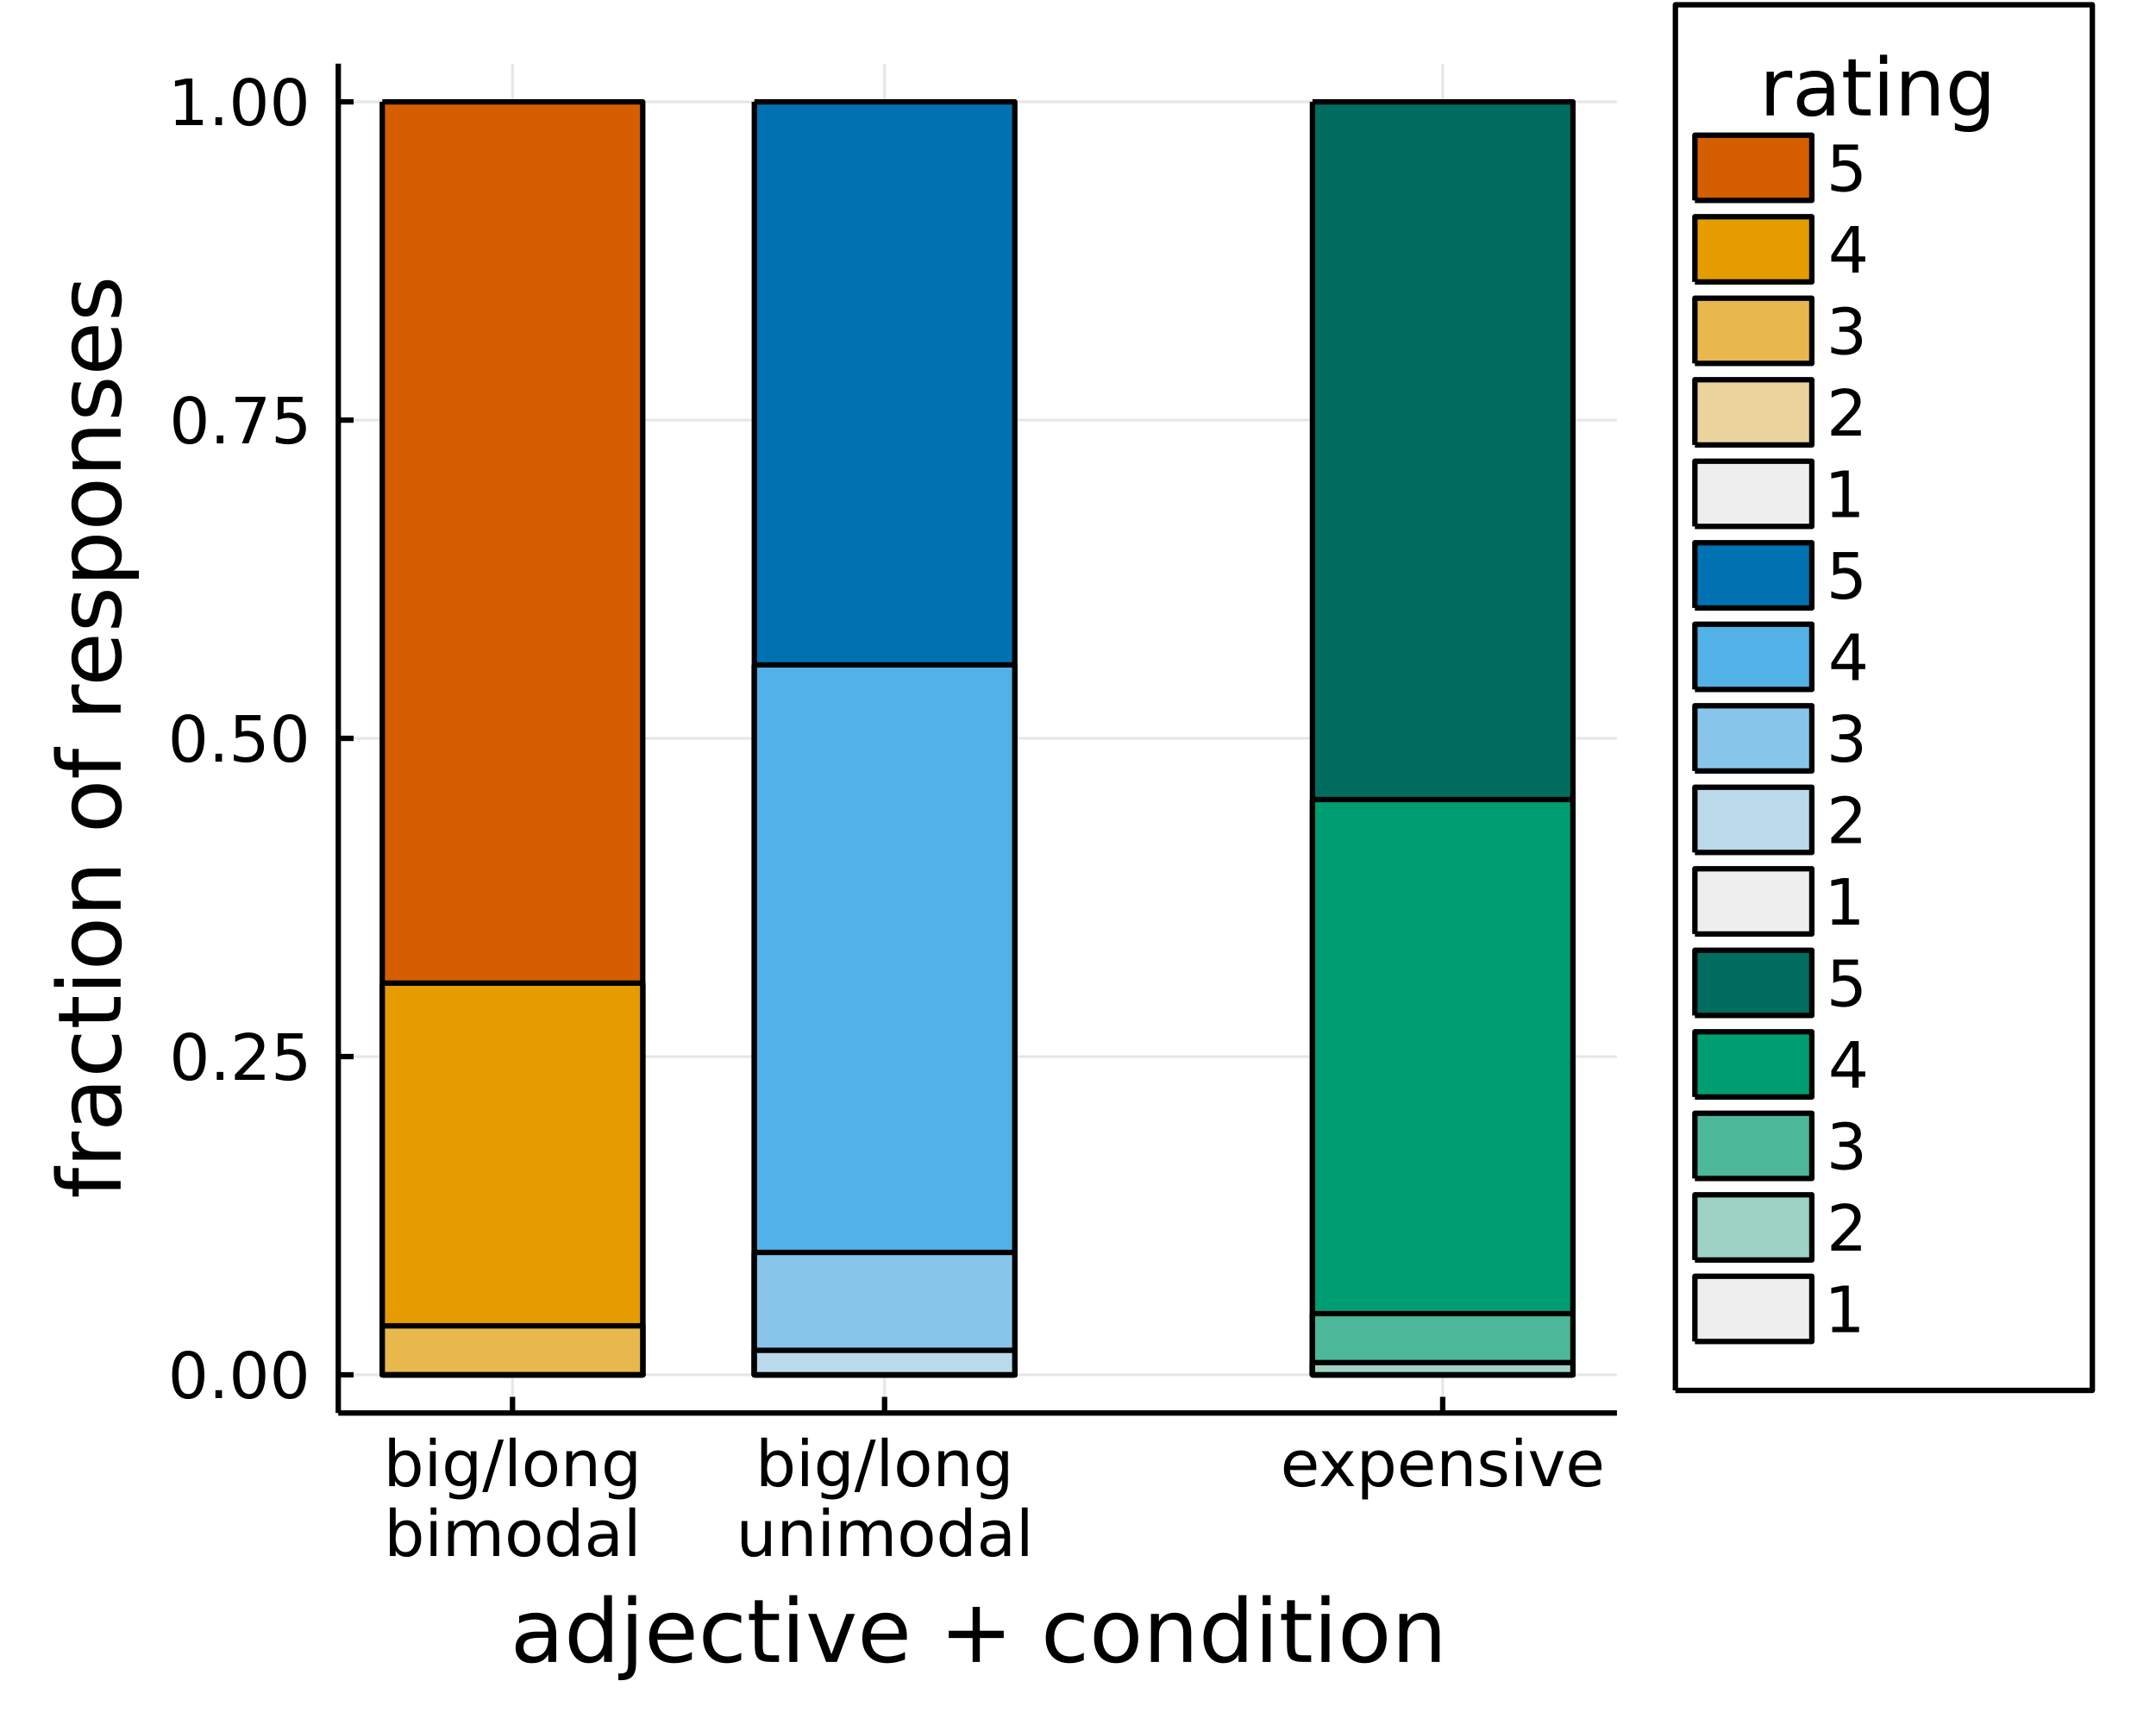 <?xml version="1.0" encoding="utf-8"?>
<svg xmlns="http://www.w3.org/2000/svg" xmlns:xlink="http://www.w3.org/1999/xlink" width="400" height="320" viewBox="0 0 1600 1280">
<rect x="0" y="0" width="1600" height="1280" fill="#333333" stroke="none"/>
<defs>
  <clipPath id="clip510">
    <rect x="0" y="0" width="1600" height="1280"/>
  </clipPath>
</defs>
<path clip-path="url(#clip510)" d="
M0 1280 L1600 1280 L1600 0 L0 0  Z
  " fill="#ffffff" fill-rule="evenodd" fill-opacity="1"/>
<defs>
  <clipPath id="clip511">
    <rect x="320" y="0" width="1121" height="1121"/>
  </clipPath>
</defs>
<path clip-path="url(#clip510)" d="
M251.046 1048.49 L1199.95 1048.49 L1199.95 47.244 L251.046 47.244  Z
  " fill="#ffffff" fill-rule="evenodd" fill-opacity="1"/>
<defs>
  <clipPath id="clip512">
    <rect x="251" y="47" width="950" height="1002"/>
  </clipPath>
</defs>
<polyline clip-path="url(#clip512)" style="stroke:#000000; stroke-linecap:butt; stroke-linejoin:round; stroke-width:2; stroke-opacity:0.1; fill:none" points="
  380.343,1048.49 380.343,47.244 
  "/>
<polyline clip-path="url(#clip512)" style="stroke:#000000; stroke-linecap:butt; stroke-linejoin:round; stroke-width:2; stroke-opacity:0.1; fill:none" points="
  656.465,1048.49 656.465,47.244 
  "/>
<polyline clip-path="url(#clip512)" style="stroke:#000000; stroke-linecap:butt; stroke-linejoin:round; stroke-width:2; stroke-opacity:0.1; fill:none" points="
  1070.65,1048.49 1070.65,47.244 
  "/>
<polyline clip-path="url(#clip510)" style="stroke:#000000; stroke-linecap:butt; stroke-linejoin:round; stroke-width:4; stroke-opacity:1; fill:none" points="
  251.046,1048.49 1199.95,1048.49 
  "/>
<polyline clip-path="url(#clip510)" style="stroke:#000000; stroke-linecap:butt; stroke-linejoin:round; stroke-width:4; stroke-opacity:1; fill:none" points="
  380.343,1048.49 380.343,1036.48 
  "/>
<polyline clip-path="url(#clip510)" style="stroke:#000000; stroke-linecap:butt; stroke-linejoin:round; stroke-width:4; stroke-opacity:1; fill:none" points="
  656.465,1048.49 656.465,1036.48 
  "/>
<polyline clip-path="url(#clip510)" style="stroke:#000000; stroke-linecap:butt; stroke-linejoin:round; stroke-width:4; stroke-opacity:1; fill:none" points="
  1070.65,1048.49 1070.65,1036.48 
  "/>
<path clip-path="url(#clip510)" d="M307.6 1089.82 Q307.6 1085.13 305.656 1082.46 Q303.735 1079.78 300.355 1079.78 Q296.975 1079.78 295.031 1082.46 Q293.11 1085.13 293.11 1089.82 Q293.11 1094.52 295.031 1097.21 Q296.975 1099.87 300.355 1099.87 Q303.735 1099.87 305.656 1097.21 Q307.6 1094.52 307.6 1089.82 M293.11 1080.77 Q294.452 1078.46 296.489 1077.35 Q298.55 1076.21 301.397 1076.21 Q306.119 1076.21 309.059 1079.96 Q312.022 1083.71 312.022 1089.82 Q312.022 1095.94 309.059 1099.69 Q306.119 1103.44 301.397 1103.44 Q298.55 1103.44 296.489 1102.32 Q294.452 1101.19 293.11 1098.87 L293.11 1102.76 L288.827 1102.76 L288.827 1066.75 L293.11 1066.75 L293.11 1080.77 Z" fill="#000000" fill-rule="evenodd" fill-opacity="1" /><path clip-path="url(#clip510)" d="M319.082 1076.84 L323.341 1076.84 L323.341 1102.76 L319.082 1102.76 L319.082 1076.84 M319.082 1066.75 L323.341 1066.75 L323.341 1072.14 L319.082 1072.14 L319.082 1066.75 Z" fill="#000000" fill-rule="evenodd" fill-opacity="1" /><path clip-path="url(#clip510)" d="M349.313 1089.5 Q349.313 1084.87 347.392 1082.32 Q345.494 1079.78 342.045 1079.78 Q338.619 1079.78 336.698 1082.32 Q334.799 1084.87 334.799 1089.5 Q334.799 1094.11 336.698 1096.65 Q338.619 1099.2 342.045 1099.2 Q345.494 1099.2 347.392 1096.65 Q349.313 1094.11 349.313 1089.5 M353.572 1099.55 Q353.572 1106.17 350.633 1109.38 Q347.693 1112.62 341.628 1112.62 Q339.383 1112.62 337.392 1112.28 Q335.401 1111.95 333.526 1111.26 L333.526 1107.12 Q335.401 1108.13 337.23 1108.62 Q339.059 1109.11 340.957 1109.11 Q345.147 1109.11 347.23 1106.91 Q349.313 1104.73 349.313 1100.31 L349.313 1098.2 Q347.994 1100.5 345.934 1101.63 Q343.873 1102.76 341.003 1102.76 Q336.235 1102.76 333.318 1099.13 Q330.401 1095.5 330.401 1089.5 Q330.401 1083.48 333.318 1079.85 Q336.235 1076.21 341.003 1076.21 Q343.873 1076.21 345.934 1077.35 Q347.994 1078.48 349.313 1080.77 L349.313 1076.84 L353.572 1076.84 L353.572 1099.55 Z" fill="#000000" fill-rule="evenodd" fill-opacity="1" /><path clip-path="url(#clip510)" d="M369.915 1068.2 L373.85 1068.2 L361.813 1107.16 L357.878 1107.16 L369.915 1068.2 Z" fill="#000000" fill-rule="evenodd" fill-opacity="1" /><path clip-path="url(#clip510)" d="M378.318 1066.75 L382.577 1066.75 L382.577 1102.76 L378.318 1102.76 L378.318 1066.75 Z" fill="#000000" fill-rule="evenodd" fill-opacity="1" /><path clip-path="url(#clip510)" d="M401.535 1079.82 Q398.109 1079.82 396.118 1082.51 Q394.128 1085.17 394.128 1089.82 Q394.128 1094.48 396.095 1097.16 Q398.086 1099.82 401.535 1099.82 Q404.938 1099.82 406.929 1097.14 Q408.919 1094.45 408.919 1089.82 Q408.919 1085.22 406.929 1082.53 Q404.938 1079.82 401.535 1079.82 M401.535 1076.21 Q407.091 1076.21 410.262 1079.82 Q413.433 1083.44 413.433 1089.82 Q413.433 1096.19 410.262 1099.82 Q407.091 1103.44 401.535 1103.44 Q395.956 1103.44 392.785 1099.82 Q389.637 1096.19 389.637 1089.82 Q389.637 1083.44 392.785 1079.82 Q395.956 1076.21 401.535 1076.21 Z" fill="#000000" fill-rule="evenodd" fill-opacity="1" /><path clip-path="url(#clip510)" d="M442.044 1087.12 L442.044 1102.76 L437.785 1102.76 L437.785 1087.25 Q437.785 1083.57 436.35 1081.75 Q434.915 1079.92 432.044 1079.92 Q428.595 1079.92 426.604 1082.12 Q424.614 1084.31 424.614 1088.11 L424.614 1102.76 L420.331 1102.76 L420.331 1076.84 L424.614 1076.84 L424.614 1080.87 Q426.141 1078.53 428.202 1077.37 Q430.285 1076.21 432.993 1076.21 Q437.461 1076.21 439.753 1078.99 Q442.044 1081.75 442.044 1087.12 Z" fill="#000000" fill-rule="evenodd" fill-opacity="1" /><path clip-path="url(#clip510)" d="M467.6 1089.5 Q467.6 1084.87 465.678 1082.32 Q463.78 1079.78 460.331 1079.78 Q456.905 1079.78 454.984 1082.32 Q453.086 1084.87 453.086 1089.5 Q453.086 1094.11 454.984 1096.65 Q456.905 1099.2 460.331 1099.2 Q463.78 1099.2 465.678 1096.65 Q467.6 1094.11 467.6 1089.5 M471.859 1099.55 Q471.859 1106.17 468.919 1109.38 Q465.979 1112.62 459.914 1112.62 Q457.669 1112.62 455.678 1112.28 Q453.688 1111.95 451.813 1111.26 L451.813 1107.12 Q453.688 1108.13 455.516 1108.62 Q457.345 1109.11 459.243 1109.11 Q463.433 1109.11 465.516 1106.91 Q467.6 1104.73 467.6 1100.31 L467.6 1098.2 Q466.28 1100.5 464.22 1101.63 Q462.16 1102.76 459.289 1102.76 Q454.521 1102.76 451.604 1099.13 Q448.688 1095.5 448.688 1089.5 Q448.688 1083.48 451.604 1079.85 Q454.521 1076.21 459.289 1076.21 Q462.16 1076.21 464.22 1077.35 Q466.28 1078.48 467.6 1080.77 L467.6 1076.84 L471.859 1076.84 L471.859 1099.55 Z" fill="#000000" fill-rule="evenodd" fill-opacity="1" /><path clip-path="url(#clip510)" d="M308.11 1141.66 Q308.11 1136.97 306.165 1134.3 Q304.244 1131.62 300.864 1131.62 Q297.485 1131.62 295.54 1134.3 Q293.619 1136.97 293.619 1141.66 Q293.619 1146.36 295.54 1149.05 Q297.485 1151.71 300.864 1151.71 Q304.244 1151.71 306.165 1149.05 Q308.11 1146.36 308.11 1141.66 M293.619 1132.61 Q294.962 1130.3 296.999 1129.19 Q299.059 1128.05 301.906 1128.05 Q306.628 1128.05 309.568 1131.8 Q312.531 1135.55 312.531 1141.66 Q312.531 1147.78 309.568 1151.53 Q306.628 1155.28 301.906 1155.28 Q299.059 1155.28 296.999 1154.16 Q294.962 1153.03 293.619 1150.71 L293.619 1154.6 L289.337 1154.6 L289.337 1118.59 L293.619 1118.59 L293.619 1132.61 Z" fill="#000000" fill-rule="evenodd" fill-opacity="1" /><path clip-path="url(#clip510)" d="M319.591 1128.68 L323.85 1128.68 L323.85 1154.6 L319.591 1154.6 L319.591 1128.68 M319.591 1118.59 L323.85 1118.59 L323.85 1123.98 L319.591 1123.98 L319.591 1118.59 Z" fill="#000000" fill-rule="evenodd" fill-opacity="1" /><path clip-path="url(#clip510)" d="M352.947 1133.65 Q354.545 1130.78 356.767 1129.42 Q358.989 1128.05 361.998 1128.05 Q366.049 1128.05 368.248 1130.9 Q370.447 1133.72 370.447 1138.96 L370.447 1154.6 L366.165 1154.6 L366.165 1139.09 Q366.165 1135.37 364.846 1133.56 Q363.526 1131.76 360.818 1131.76 Q357.508 1131.76 355.586 1133.96 Q353.665 1136.15 353.665 1139.95 L353.665 1154.6 L349.383 1154.6 L349.383 1139.09 Q349.383 1135.34 348.063 1133.56 Q346.744 1131.76 343.989 1131.76 Q340.725 1131.76 338.804 1133.98 Q336.883 1136.18 336.883 1139.95 L336.883 1154.6 L332.6 1154.6 L332.6 1128.68 L336.883 1128.68 L336.883 1132.71 Q338.341 1130.32 340.378 1129.19 Q342.415 1128.05 345.216 1128.05 Q348.04 1128.05 350.008 1129.49 Q351.998 1130.92 352.947 1133.65 Z" fill="#000000" fill-rule="evenodd" fill-opacity="1" /><path clip-path="url(#clip510)" d="M388.989 1131.66 Q385.563 1131.66 383.572 1134.35 Q381.582 1137.01 381.582 1141.66 Q381.582 1146.32 383.549 1149 Q385.54 1151.66 388.989 1151.66 Q392.392 1151.66 394.382 1148.98 Q396.373 1146.29 396.373 1141.66 Q396.373 1137.06 394.382 1134.37 Q392.392 1131.66 388.989 1131.66 M388.989 1128.05 Q394.544 1128.05 397.716 1131.66 Q400.887 1135.28 400.887 1141.66 Q400.887 1148.03 397.716 1151.66 Q394.544 1155.28 388.989 1155.28 Q383.41 1155.28 380.239 1151.66 Q377.091 1148.03 377.091 1141.66 Q377.091 1135.28 380.239 1131.66 Q383.41 1128.05 388.989 1128.05 Z" fill="#000000" fill-rule="evenodd" fill-opacity="1" /><path clip-path="url(#clip510)" d="M425.007 1132.61 L425.007 1118.59 L429.266 1118.59 L429.266 1154.6 L425.007 1154.6 L425.007 1150.71 Q423.665 1153.03 421.604 1154.16 Q419.567 1155.28 416.697 1155.28 Q411.998 1155.28 409.035 1151.53 Q406.095 1147.78 406.095 1141.66 Q406.095 1135.55 409.035 1131.8 Q411.998 1128.05 416.697 1128.05 Q419.567 1128.05 421.604 1129.19 Q423.665 1130.3 425.007 1132.61 M410.493 1141.66 Q410.493 1146.36 412.415 1149.05 Q414.359 1151.71 417.739 1151.71 Q421.118 1151.71 423.063 1149.05 Q425.007 1146.36 425.007 1141.66 Q425.007 1136.97 423.063 1134.3 Q421.118 1131.62 417.739 1131.62 Q414.359 1131.62 412.415 1134.3 Q410.493 1136.97 410.493 1141.66 Z" fill="#000000" fill-rule="evenodd" fill-opacity="1" /><path clip-path="url(#clip510)" d="M449.822 1141.57 Q444.66 1141.57 442.669 1142.75 Q440.678 1143.93 440.678 1146.78 Q440.678 1149.05 442.16 1150.39 Q443.665 1151.71 446.234 1151.71 Q449.776 1151.71 451.905 1149.21 Q454.058 1146.69 454.058 1142.52 L454.058 1141.57 L449.822 1141.57 M458.317 1139.81 L458.317 1154.6 L454.058 1154.6 L454.058 1150.67 Q452.6 1153.03 450.424 1154.16 Q448.248 1155.28 445.1 1155.28 Q441.118 1155.28 438.757 1153.05 Q436.419 1150.81 436.419 1147.06 Q436.419 1142.68 439.336 1140.46 Q442.276 1138.24 448.086 1138.24 L454.058 1138.24 L454.058 1137.82 Q454.058 1134.88 452.114 1133.28 Q450.192 1131.66 446.697 1131.66 Q444.475 1131.66 442.368 1132.2 Q440.262 1132.73 438.317 1133.79 L438.317 1129.86 Q440.655 1128.96 442.854 1128.52 Q445.053 1128.05 447.137 1128.05 Q452.762 1128.05 455.539 1130.97 Q458.317 1133.89 458.317 1139.81 Z" fill="#000000" fill-rule="evenodd" fill-opacity="1" /><path clip-path="url(#clip510)" d="M467.09 1118.59 L471.35 1118.59 L471.35 1154.6 L467.09 1154.6 L467.09 1118.59 Z" fill="#000000" fill-rule="evenodd" fill-opacity="1" /><path clip-path="url(#clip510)" d="M583.723 1089.82 Q583.723 1085.13 581.778 1082.46 Q579.857 1079.78 576.477 1079.78 Q573.098 1079.78 571.153 1082.46 Q569.232 1085.13 569.232 1089.82 Q569.232 1094.52 571.153 1097.21 Q573.098 1099.87 576.477 1099.87 Q579.857 1099.87 581.778 1097.21 Q583.723 1094.52 583.723 1089.82 M569.232 1080.77 Q570.575 1078.46 572.612 1077.35 Q574.672 1076.21 577.519 1076.21 Q582.241 1076.21 585.181 1079.96 Q588.144 1083.71 588.144 1089.82 Q588.144 1095.94 585.181 1099.69 Q582.241 1103.44 577.519 1103.44 Q574.672 1103.44 572.612 1102.32 Q570.575 1101.19 569.232 1098.87 L569.232 1102.76 L564.95 1102.76 L564.95 1066.75 L569.232 1066.75 L569.232 1080.77 Z" fill="#000000" fill-rule="evenodd" fill-opacity="1" /><path clip-path="url(#clip510)" d="M595.204 1076.84 L599.463 1076.84 L599.463 1102.76 L595.204 1102.76 L595.204 1076.84 M595.204 1066.75 L599.463 1066.75 L599.463 1072.14 L595.204 1072.14 L595.204 1066.75 Z" fill="#000000" fill-rule="evenodd" fill-opacity="1" /><path clip-path="url(#clip510)" d="M625.436 1089.5 Q625.436 1084.87 623.514 1082.32 Q621.616 1079.78 618.167 1079.78 Q614.741 1079.78 612.82 1082.32 Q610.922 1084.87 610.922 1089.5 Q610.922 1094.11 612.82 1096.65 Q614.741 1099.2 618.167 1099.2 Q621.616 1099.2 623.514 1096.65 Q625.436 1094.11 625.436 1089.5 M629.695 1099.55 Q629.695 1106.17 626.755 1109.38 Q623.815 1112.62 617.75 1112.62 Q615.505 1112.62 613.514 1112.28 Q611.524 1111.95 609.649 1111.26 L609.649 1107.12 Q611.524 1108.13 613.352 1108.62 Q615.181 1109.11 617.079 1109.11 Q621.269 1109.11 623.352 1106.91 Q625.436 1104.73 625.436 1100.31 L625.436 1098.2 Q624.116 1100.5 622.056 1101.63 Q619.996 1102.76 617.125 1102.76 Q612.357 1102.76 609.44 1099.13 Q606.524 1095.5 606.524 1089.5 Q606.524 1083.48 609.44 1079.85 Q612.357 1076.21 617.125 1076.21 Q619.996 1076.21 622.056 1077.35 Q624.116 1078.48 625.436 1080.77 L625.436 1076.84 L629.695 1076.84 L629.695 1099.55 Z" fill="#000000" fill-rule="evenodd" fill-opacity="1" /><path clip-path="url(#clip510)" d="M646.037 1068.2 L649.972 1068.2 L637.936 1107.16 L634 1107.16 L646.037 1068.2 Z" fill="#000000" fill-rule="evenodd" fill-opacity="1" /><path clip-path="url(#clip510)" d="M654.44 1066.75 L658.699 1066.75 L658.699 1102.76 L654.44 1102.76 L654.44 1066.75 Z" fill="#000000" fill-rule="evenodd" fill-opacity="1" /><path clip-path="url(#clip510)" d="M677.658 1079.82 Q674.232 1079.82 672.241 1082.51 Q670.25 1085.17 670.25 1089.82 Q670.25 1094.48 672.218 1097.16 Q674.208 1099.82 677.658 1099.82 Q681.06 1099.82 683.051 1097.14 Q685.042 1094.45 685.042 1089.82 Q685.042 1085.22 683.051 1082.53 Q681.06 1079.82 677.658 1079.82 M677.658 1076.21 Q683.213 1076.21 686.384 1079.82 Q689.556 1083.44 689.556 1089.82 Q689.556 1096.19 686.384 1099.82 Q683.213 1103.44 677.658 1103.44 Q672.079 1103.44 668.908 1099.82 Q665.759 1096.19 665.759 1089.82 Q665.759 1083.44 668.908 1079.82 Q672.079 1076.21 677.658 1076.21 Z" fill="#000000" fill-rule="evenodd" fill-opacity="1" /><path clip-path="url(#clip510)" d="M718.167 1087.12 L718.167 1102.76 L713.907 1102.76 L713.907 1087.25 Q713.907 1083.57 712.472 1081.75 Q711.037 1079.92 708.167 1079.92 Q704.718 1079.92 702.727 1082.12 Q700.736 1084.31 700.736 1088.11 L700.736 1102.76 L696.454 1102.76 L696.454 1076.84 L700.736 1076.84 L700.736 1080.87 Q702.264 1078.53 704.324 1077.37 Q706.407 1076.21 709.116 1076.21 Q713.583 1076.21 715.875 1078.99 Q718.167 1081.75 718.167 1087.12 Z" fill="#000000" fill-rule="evenodd" fill-opacity="1" /><path clip-path="url(#clip510)" d="M743.722 1089.5 Q743.722 1084.87 741.801 1082.32 Q739.903 1079.78 736.453 1079.78 Q733.028 1079.78 731.106 1082.32 Q729.208 1084.87 729.208 1089.5 Q729.208 1094.11 731.106 1096.65 Q733.028 1099.2 736.453 1099.2 Q739.903 1099.2 741.801 1096.65 Q743.722 1094.11 743.722 1089.5 M747.981 1099.55 Q747.981 1106.17 745.041 1109.38 Q742.102 1112.62 736.037 1112.62 Q733.791 1112.62 731.801 1112.28 Q729.81 1111.95 727.935 1111.26 L727.935 1107.12 Q729.81 1108.13 731.639 1108.62 Q733.467 1109.11 735.366 1109.11 Q739.555 1109.11 741.639 1106.91 Q743.722 1104.73 743.722 1100.31 L743.722 1098.2 Q742.403 1100.5 740.342 1101.63 Q738.282 1102.76 735.412 1102.76 Q730.643 1102.76 727.727 1099.13 Q724.81 1095.5 724.81 1089.5 Q724.81 1083.48 727.727 1079.85 Q730.643 1076.21 735.412 1076.21 Q738.282 1076.21 740.342 1077.35 Q742.403 1078.48 743.722 1080.77 L743.722 1076.84 L747.981 1076.84 L747.981 1099.55 Z" fill="#000000" fill-rule="evenodd" fill-opacity="1" /><path clip-path="url(#clip510)" d="M550.32 1144.37 L550.32 1128.68 L554.579 1128.68 L554.579 1144.21 Q554.579 1147.89 556.015 1149.74 Q557.45 1151.57 560.32 1151.57 Q563.769 1151.57 565.76 1149.37 Q567.774 1147.17 567.774 1143.38 L567.774 1128.68 L572.033 1128.68 L572.033 1154.6 L567.774 1154.6 L567.774 1150.62 Q566.223 1152.98 564.163 1154.14 Q562.126 1155.28 559.417 1155.28 Q554.95 1155.28 552.635 1152.5 Q550.32 1149.72 550.32 1144.37 M561.038 1128.05 L561.038 1128.05 Z" fill="#000000" fill-rule="evenodd" fill-opacity="1" /><path clip-path="url(#clip510)" d="M602.357 1138.96 L602.357 1154.6 L598.098 1154.6 L598.098 1139.09 Q598.098 1135.41 596.663 1133.59 Q595.227 1131.76 592.357 1131.76 Q588.908 1131.76 586.917 1133.96 Q584.927 1136.15 584.927 1139.95 L584.927 1154.6 L580.644 1154.6 L580.644 1128.68 L584.927 1128.68 L584.927 1132.71 Q586.454 1130.37 588.514 1129.21 Q590.598 1128.05 593.306 1128.05 Q597.774 1128.05 600.065 1130.83 Q602.357 1133.59 602.357 1138.96 Z" fill="#000000" fill-rule="evenodd" fill-opacity="1" /><path clip-path="url(#clip510)" d="M610.852 1128.68 L615.112 1128.68 L615.112 1154.6 L610.852 1154.6 L610.852 1128.68 M610.852 1118.59 L615.112 1118.59 L615.112 1123.98 L610.852 1123.98 L610.852 1118.59 Z" fill="#000000" fill-rule="evenodd" fill-opacity="1" /><path clip-path="url(#clip510)" d="M644.209 1133.65 Q645.806 1130.78 648.028 1129.42 Q650.25 1128.05 653.259 1128.05 Q657.31 1128.05 659.509 1130.9 Q661.709 1133.72 661.709 1138.96 L661.709 1154.6 L657.426 1154.6 L657.426 1139.09 Q657.426 1135.37 656.107 1133.56 Q654.787 1131.76 652.079 1131.76 Q648.769 1131.76 646.847 1133.96 Q644.926 1136.15 644.926 1139.95 L644.926 1154.6 L640.644 1154.6 L640.644 1139.09 Q640.644 1135.34 639.324 1133.56 Q638.005 1131.76 635.25 1131.76 Q631.986 1131.76 630.065 1133.98 Q628.144 1136.18 628.144 1139.95 L628.144 1154.6 L623.862 1154.6 L623.862 1128.68 L628.144 1128.68 L628.144 1132.71 Q629.602 1130.32 631.639 1129.19 Q633.676 1128.05 636.477 1128.05 Q639.301 1128.05 641.269 1129.49 Q643.26 1130.92 644.209 1133.65 Z" fill="#000000" fill-rule="evenodd" fill-opacity="1" /><path clip-path="url(#clip510)" d="M680.25 1131.66 Q676.824 1131.66 674.833 1134.35 Q672.843 1137.01 672.843 1141.66 Q672.843 1146.32 674.81 1149 Q676.801 1151.66 680.25 1151.66 Q683.653 1151.66 685.644 1148.98 Q687.634 1146.29 687.634 1141.66 Q687.634 1137.06 685.644 1134.37 Q683.653 1131.66 680.25 1131.66 M680.25 1128.05 Q685.806 1128.05 688.977 1131.66 Q692.148 1135.28 692.148 1141.66 Q692.148 1148.03 688.977 1151.66 Q685.806 1155.28 680.25 1155.28 Q674.671 1155.28 671.5 1151.66 Q668.352 1148.03 668.352 1141.66 Q668.352 1135.28 671.5 1131.66 Q674.671 1128.05 680.25 1128.05 Z" fill="#000000" fill-rule="evenodd" fill-opacity="1" /><path clip-path="url(#clip510)" d="M716.268 1132.61 L716.268 1118.59 L720.528 1118.59 L720.528 1154.6 L716.268 1154.6 L716.268 1150.71 Q714.926 1153.03 712.866 1154.16 Q710.829 1155.28 707.958 1155.28 Q703.259 1155.28 700.296 1151.53 Q697.356 1147.78 697.356 1141.66 Q697.356 1135.55 700.296 1131.8 Q703.259 1128.05 707.958 1128.05 Q710.829 1128.05 712.866 1129.19 Q714.926 1130.3 716.268 1132.61 M701.755 1141.66 Q701.755 1146.36 703.676 1149.05 Q705.62 1151.71 709 1151.71 Q712.38 1151.71 714.324 1149.05 Q716.268 1146.36 716.268 1141.66 Q716.268 1136.97 714.324 1134.3 Q712.38 1131.62 709 1131.62 Q705.62 1131.62 703.676 1134.3 Q701.755 1136.97 701.755 1141.66 Z" fill="#000000" fill-rule="evenodd" fill-opacity="1" /><path clip-path="url(#clip510)" d="M741.083 1141.57 Q735.921 1141.57 733.93 1142.75 Q731.94 1143.93 731.94 1146.78 Q731.94 1149.05 733.421 1150.39 Q734.926 1151.71 737.495 1151.71 Q741.037 1151.71 743.166 1149.21 Q745.319 1146.69 745.319 1142.52 L745.319 1141.57 L741.083 1141.57 M749.578 1139.81 L749.578 1154.6 L745.319 1154.6 L745.319 1150.67 Q743.861 1153.03 741.685 1154.16 Q739.509 1155.28 736.361 1155.28 Q732.379 1155.28 730.018 1153.05 Q727.68 1150.81 727.68 1147.06 Q727.68 1142.68 730.597 1140.46 Q733.537 1138.24 739.347 1138.24 L745.319 1138.24 L745.319 1137.82 Q745.319 1134.88 743.375 1133.28 Q741.453 1131.66 737.958 1131.66 Q735.736 1131.66 733.629 1132.2 Q731.523 1132.73 729.579 1133.79 L729.579 1129.86 Q731.916 1128.96 734.116 1128.52 Q736.315 1128.05 738.398 1128.05 Q744.023 1128.05 746.801 1130.97 Q749.578 1133.89 749.578 1139.81 Z" fill="#000000" fill-rule="evenodd" fill-opacity="1" /><path clip-path="url(#clip510)" d="M758.352 1118.59 L762.611 1118.59 L762.611 1154.6 L758.352 1154.6 L758.352 1118.59 Z" fill="#000000" fill-rule="evenodd" fill-opacity="1" /><path clip-path="url(#clip510)" d="M976.853 1088.74 L976.853 1090.82 L957.27 1090.82 Q957.548 1095.22 959.909 1097.53 Q962.293 1099.82 966.529 1099.82 Q968.983 1099.82 971.275 1099.22 Q973.589 1098.62 975.858 1097.42 L975.858 1101.44 Q973.566 1102.42 971.159 1102.93 Q968.751 1103.44 966.275 1103.44 Q960.071 1103.44 956.437 1099.82 Q952.826 1096.21 952.826 1090.06 Q952.826 1083.69 956.252 1079.96 Q959.701 1076.21 965.534 1076.21 Q970.765 1076.21 973.798 1079.59 Q976.853 1082.95 976.853 1088.74 M972.594 1087.49 Q972.548 1083.99 970.626 1081.91 Q968.728 1079.82 965.58 1079.82 Q962.015 1079.82 959.863 1081.84 Q957.733 1083.85 957.409 1087.51 L972.594 1087.49 Z" fill="#000000" fill-rule="evenodd" fill-opacity="1" /><path clip-path="url(#clip510)" d="M1004.56 1076.84 L995.187 1089.45 L1005.05 1102.76 L1000.02 1102.76 L992.478 1092.58 L984.932 1102.76 L979.909 1102.76 L989.978 1089.2 L980.765 1076.84 L985.788 1076.84 L992.663 1086.07 L999.538 1076.84 L1004.56 1076.84 Z" fill="#000000" fill-rule="evenodd" fill-opacity="1" /><path clip-path="url(#clip510)" d="M1015.19 1098.87 L1015.19 1112.62 L1010.9 1112.62 L1010.9 1076.84 L1015.19 1076.84 L1015.19 1080.77 Q1016.53 1078.46 1018.57 1077.35 Q1020.63 1076.21 1023.47 1076.21 Q1028.2 1076.21 1031.14 1079.96 Q1034.1 1083.71 1034.1 1089.82 Q1034.1 1095.94 1031.14 1099.69 Q1028.2 1103.44 1023.47 1103.44 Q1020.63 1103.44 1018.57 1102.32 Q1016.53 1101.19 1015.19 1098.87 M1029.68 1089.82 Q1029.68 1085.13 1027.73 1082.46 Q1025.81 1079.78 1022.43 1079.78 Q1019.05 1079.78 1017.11 1082.46 Q1015.19 1085.13 1015.19 1089.82 Q1015.19 1094.52 1017.11 1097.21 Q1019.05 1099.87 1022.43 1099.87 Q1025.81 1099.87 1027.73 1097.21 Q1029.68 1094.52 1029.68 1089.82 Z" fill="#000000" fill-rule="evenodd" fill-opacity="1" /><path clip-path="url(#clip510)" d="M1063.33 1088.74 L1063.33 1090.82 L1043.75 1090.82 Q1044.03 1095.22 1046.39 1097.53 Q1048.77 1099.82 1053.01 1099.82 Q1055.46 1099.82 1057.76 1099.22 Q1060.07 1098.62 1062.34 1097.42 L1062.34 1101.44 Q1060.05 1102.42 1057.64 1102.93 Q1055.23 1103.44 1052.76 1103.44 Q1046.55 1103.44 1042.92 1099.82 Q1039.31 1096.21 1039.31 1090.06 Q1039.31 1083.69 1042.73 1079.96 Q1046.18 1076.21 1052.01 1076.21 Q1057.25 1076.21 1060.28 1079.59 Q1063.33 1082.95 1063.33 1088.74 M1059.08 1087.49 Q1059.03 1083.99 1057.11 1081.91 Q1055.21 1079.82 1052.06 1079.82 Q1048.5 1079.82 1046.34 1081.84 Q1044.21 1083.85 1043.89 1087.51 L1059.08 1087.49 Z" fill="#000000" fill-rule="evenodd" fill-opacity="1" /><path clip-path="url(#clip510)" d="M1091.88 1087.12 L1091.88 1102.76 L1087.62 1102.76 L1087.62 1087.25 Q1087.62 1083.57 1086.18 1081.75 Q1084.75 1079.92 1081.88 1079.92 Q1078.43 1079.92 1076.44 1082.12 Q1074.45 1084.31 1074.45 1088.11 L1074.45 1102.76 L1070.16 1102.76 L1070.16 1076.84 L1074.45 1076.84 L1074.45 1080.87 Q1075.97 1078.53 1078.03 1077.37 Q1080.12 1076.21 1082.82 1076.21 Q1087.29 1076.21 1089.58 1078.99 Q1091.88 1081.75 1091.88 1087.12 Z" fill="#000000" fill-rule="evenodd" fill-opacity="1" /><path clip-path="url(#clip510)" d="M1116.9 1077.6 L1116.9 1081.63 Q1115.09 1080.7 1113.15 1080.24 Q1111.2 1079.78 1109.12 1079.78 Q1105.95 1079.78 1104.35 1080.75 Q1102.78 1081.72 1102.78 1083.67 Q1102.78 1085.15 1103.91 1086 Q1105.05 1086.84 1108.47 1087.6 L1109.93 1087.93 Q1114.47 1088.9 1116.37 1090.68 Q1118.29 1092.44 1118.29 1095.61 Q1118.29 1099.22 1115.42 1101.33 Q1112.57 1103.44 1107.57 1103.44 Q1105.49 1103.44 1103.22 1103.02 Q1100.97 1102.62 1098.47 1101.81 L1098.47 1097.42 Q1100.83 1098.64 1103.13 1099.27 Q1105.42 1099.87 1107.66 1099.87 Q1110.67 1099.87 1112.29 1098.85 Q1113.91 1097.81 1113.91 1095.94 Q1113.91 1094.2 1112.73 1093.27 Q1111.57 1092.35 1107.62 1091.49 L1106.13 1091.14 Q1102.18 1090.31 1100.42 1088.6 Q1098.66 1086.86 1098.66 1083.85 Q1098.66 1080.19 1101.25 1078.2 Q1103.84 1076.21 1108.61 1076.21 Q1110.97 1076.21 1113.06 1076.56 Q1115.14 1076.91 1116.9 1077.6 Z" fill="#000000" fill-rule="evenodd" fill-opacity="1" /><path clip-path="url(#clip510)" d="M1125.07 1076.84 L1129.33 1076.84 L1129.33 1102.76 L1125.07 1102.76 L1125.07 1076.84 M1125.07 1066.75 L1129.33 1066.75 L1129.33 1072.14 L1125.07 1072.14 L1125.07 1066.75 Z" fill="#000000" fill-rule="evenodd" fill-opacity="1" /><path clip-path="url(#clip510)" d="M1135.19 1076.84 L1139.7 1076.84 L1147.8 1098.6 L1155.9 1076.84 L1160.42 1076.84 L1150.69 1102.76 L1144.91 1102.76 L1135.19 1076.84 Z" fill="#000000" fill-rule="evenodd" fill-opacity="1" /><path clip-path="url(#clip510)" d="M1188.47 1088.74 L1188.47 1090.82 L1168.89 1090.82 Q1169.17 1095.22 1171.53 1097.53 Q1173.91 1099.82 1178.15 1099.82 Q1180.6 1099.82 1182.89 1099.22 Q1185.21 1098.62 1187.48 1097.42 L1187.48 1101.44 Q1185.19 1102.42 1182.78 1102.93 Q1180.37 1103.44 1177.89 1103.44 Q1171.69 1103.44 1168.06 1099.82 Q1164.44 1096.21 1164.44 1090.06 Q1164.44 1083.69 1167.87 1079.96 Q1171.32 1076.21 1177.15 1076.21 Q1182.38 1076.21 1185.42 1079.59 Q1188.47 1082.95 1188.47 1088.74 M1184.21 1087.49 Q1184.17 1083.99 1182.25 1081.91 Q1180.35 1079.82 1177.2 1079.82 Q1173.63 1079.82 1171.48 1081.84 Q1169.35 1083.85 1169.03 1087.51 L1184.21 1087.49 Z" fill="#000000" fill-rule="evenodd" fill-opacity="1" /><path clip-path="url(#clip510)" d="M401.068 1215.28 Q393.97 1215.28 391.233 1216.9 Q388.496 1218.52 388.496 1222.44 Q388.496 1225.56 390.533 1227.4 Q392.601 1229.22 396.134 1229.22 Q401.004 1229.22 403.932 1225.78 Q406.892 1222.31 406.892 1216.58 L406.892 1215.28 L401.068 1215.28 M412.749 1212.86 L412.749 1233.2 L406.892 1233.2 L406.892 1227.78 Q404.887 1231.03 401.895 1232.59 Q398.904 1234.12 394.575 1234.12 Q389.1 1234.12 385.854 1231.06 Q382.639 1227.98 382.639 1222.82 Q382.639 1216.8 386.65 1213.75 Q390.692 1210.69 398.681 1210.69 L406.892 1210.69 L406.892 1210.12 Q406.892 1206.08 404.219 1203.88 Q401.577 1201.65 396.771 1201.65 Q393.715 1201.65 390.819 1202.39 Q387.923 1203.12 385.249 1204.58 L385.249 1199.17 Q388.464 1197.93 391.487 1197.33 Q394.511 1196.69 397.376 1196.69 Q405.11 1196.69 408.93 1200.7 Q412.749 1204.71 412.749 1212.86 Z" fill="#000000" fill-rule="evenodd" fill-opacity="1" /><path clip-path="url(#clip510)" d="M448.27 1202.96 L448.27 1183.67 L454.126 1183.67 L454.126 1233.2 L448.27 1233.2 L448.27 1227.85 Q446.424 1231.03 443.591 1232.59 Q440.79 1234.12 436.843 1234.12 Q430.382 1234.12 426.308 1228.96 Q422.266 1223.81 422.266 1215.4 Q422.266 1207 426.308 1201.84 Q430.382 1196.69 436.843 1196.69 Q440.79 1196.69 443.591 1198.25 Q446.424 1199.78 448.27 1202.96 M428.313 1215.4 Q428.313 1221.86 430.955 1225.56 Q433.628 1229.22 438.275 1229.22 Q442.922 1229.22 445.596 1225.56 Q448.27 1221.86 448.27 1215.4 Q448.27 1208.94 445.596 1205.28 Q442.922 1201.59 438.275 1201.59 Q433.628 1201.59 430.955 1205.28 Q428.313 1208.94 428.313 1215.4 Z" fill="#000000" fill-rule="evenodd" fill-opacity="1" /><path clip-path="url(#clip510)" d="M466.189 1197.55 L472.045 1197.55 L472.045 1233.83 Q472.045 1240.64 469.436 1243.7 Q466.857 1246.75 461.096 1246.75 L458.868 1246.75 L458.868 1241.79 L460.428 1241.79 Q463.77 1241.79 464.98 1240.23 Q466.189 1238.7 466.189 1233.83 L466.189 1197.55 M466.189 1183.67 L472.045 1183.67 L472.045 1191.09 L466.189 1191.09 L466.189 1183.67 Z" fill="#000000" fill-rule="evenodd" fill-opacity="1" /><path clip-path="url(#clip510)" d="M514.791 1213.91 L514.791 1216.77 L487.864 1216.77 Q488.246 1222.82 491.493 1226 Q494.771 1229.15 500.596 1229.15 Q503.97 1229.15 507.121 1228.33 Q510.303 1227.5 513.423 1225.84 L513.423 1231.38 Q510.272 1232.72 506.961 1233.42 Q503.651 1234.12 500.246 1234.12 Q491.716 1234.12 486.718 1229.15 Q481.753 1224.19 481.753 1215.72 Q481.753 1206.97 486.464 1201.84 Q491.206 1196.69 499.227 1196.69 Q506.42 1196.69 510.59 1201.34 Q514.791 1205.95 514.791 1213.91 M508.935 1212.19 Q508.871 1207.38 506.229 1204.52 Q503.619 1201.65 499.291 1201.65 Q494.389 1201.65 491.429 1204.42 Q488.501 1207.19 488.055 1212.22 L508.935 1212.19 Z" fill="#000000" fill-rule="evenodd" fill-opacity="1" /><path clip-path="url(#clip510)" d="M550.057 1198.92 L550.057 1204.39 Q547.575 1203.02 545.06 1202.35 Q542.578 1201.65 540.031 1201.65 Q534.334 1201.65 531.183 1205.28 Q528.032 1208.88 528.032 1215.4 Q528.032 1221.93 531.183 1225.56 Q534.334 1229.15 540.031 1229.15 Q542.578 1229.15 545.06 1228.49 Q547.575 1227.78 550.057 1226.42 L550.057 1231.83 Q547.606 1232.97 544.965 1233.55 Q542.355 1234.12 539.395 1234.12 Q531.342 1234.12 526.6 1229.06 Q521.857 1224 521.857 1215.4 Q521.857 1206.68 526.631 1201.69 Q531.438 1196.69 539.777 1196.69 Q542.482 1196.69 545.06 1197.26 Q547.638 1197.8 550.057 1198.92 Z" fill="#000000" fill-rule="evenodd" fill-opacity="1" /><path clip-path="url(#clip510)" d="M566.035 1187.43 L566.035 1197.55 L578.098 1197.55 L578.098 1202.1 L566.035 1202.1 L566.035 1221.45 Q566.035 1225.81 567.213 1227.05 Q568.422 1228.29 572.083 1228.29 L578.098 1228.29 L578.098 1233.2 L572.083 1233.2 Q565.303 1233.2 562.725 1230.68 Q560.147 1228.14 560.147 1221.45 L560.147 1202.1 L555.85 1202.1 L555.85 1197.55 L560.147 1197.55 L560.147 1187.43 L566.035 1187.43 Z" fill="#000000" fill-rule="evenodd" fill-opacity="1" /><path clip-path="url(#clip510)" d="M585.801 1197.55 L591.657 1197.55 L591.657 1233.2 L585.801 1233.2 L585.801 1197.55 M585.801 1183.67 L591.657 1183.67 L591.657 1191.09 L585.801 1191.09 L585.801 1183.67 Z" fill="#000000" fill-rule="evenodd" fill-opacity="1" /><path clip-path="url(#clip510)" d="M599.71 1197.55 L605.916 1197.55 L617.056 1227.47 L628.196 1197.55 L634.403 1197.55 L621.035 1233.2 L613.078 1233.2 L599.71 1197.55 Z" fill="#000000" fill-rule="evenodd" fill-opacity="1" /><path clip-path="url(#clip510)" d="M672.979 1213.91 L672.979 1216.77 L646.052 1216.77 Q646.434 1222.82 649.681 1226 Q652.959 1229.15 658.783 1229.15 Q662.157 1229.15 665.308 1228.33 Q668.491 1227.5 671.61 1225.84 L671.61 1231.38 Q668.459 1232.72 665.149 1233.42 Q661.839 1234.12 658.433 1234.12 Q649.903 1234.12 644.906 1229.15 Q639.941 1224.19 639.941 1215.72 Q639.941 1206.97 644.652 1201.84 Q649.394 1196.69 657.415 1196.69 Q664.608 1196.69 668.778 1201.34 Q672.979 1205.95 672.979 1213.91 M667.123 1212.19 Q667.059 1207.38 664.417 1204.52 Q661.807 1201.65 657.479 1201.65 Q652.577 1201.65 649.617 1204.42 Q646.689 1207.19 646.243 1212.22 L667.123 1212.19 Z" fill="#000000" fill-rule="evenodd" fill-opacity="1" /><path clip-path="url(#clip510)" d="M727.151 1192.33 L727.151 1210.06 L744.88 1210.06 L744.88 1215.47 L727.151 1215.47 L727.151 1233.2 L721.804 1233.2 L721.804 1215.47 L704.075 1215.47 L704.075 1210.06 L721.804 1210.06 L721.804 1192.33 L727.151 1192.33 Z" fill="#000000" fill-rule="evenodd" fill-opacity="1" /><path clip-path="url(#clip510)" d="M804.304 1198.92 L804.304 1204.39 Q801.821 1203.02 799.306 1202.35 Q796.824 1201.65 794.278 1201.65 Q788.58 1201.65 785.429 1205.28 Q782.278 1208.88 782.278 1215.4 Q782.278 1221.93 785.429 1225.56 Q788.58 1229.15 794.278 1229.15 Q796.824 1229.15 799.306 1228.49 Q801.821 1227.78 804.304 1226.42 L804.304 1231.83 Q801.853 1232.97 799.211 1233.55 Q796.601 1234.12 793.641 1234.12 Q785.588 1234.12 780.846 1229.06 Q776.103 1224 776.103 1215.4 Q776.103 1206.68 780.878 1201.69 Q785.684 1196.69 794.023 1196.69 Q796.728 1196.69 799.306 1197.26 Q801.885 1197.8 804.304 1198.92 Z" fill="#000000" fill-rule="evenodd" fill-opacity="1" /><path clip-path="url(#clip510)" d="M828.302 1201.65 Q823.592 1201.65 820.854 1205.35 Q818.117 1209.01 818.117 1215.4 Q818.117 1221.8 820.823 1225.49 Q823.56 1229.15 828.302 1229.15 Q832.981 1229.15 835.718 1225.46 Q838.456 1221.77 838.456 1215.4 Q838.456 1209.07 835.718 1205.38 Q832.981 1201.65 828.302 1201.65 M828.302 1196.69 Q835.941 1196.69 840.302 1201.65 Q844.662 1206.62 844.662 1215.4 Q844.662 1224.16 840.302 1229.15 Q835.941 1234.12 828.302 1234.12 Q820.632 1234.12 816.271 1229.15 Q811.942 1224.16 811.942 1215.4 Q811.942 1206.62 816.271 1201.65 Q820.632 1196.69 828.302 1196.69 Z" fill="#000000" fill-rule="evenodd" fill-opacity="1" /><path clip-path="url(#clip510)" d="M884.002 1211.68 L884.002 1233.2 L878.146 1233.2 L878.146 1211.87 Q878.146 1206.81 876.172 1204.3 Q874.199 1201.78 870.252 1201.78 Q865.51 1201.78 862.773 1204.8 Q860.035 1207.83 860.035 1213.05 L860.035 1233.2 L854.147 1233.2 L854.147 1197.55 L860.035 1197.55 L860.035 1203.09 Q862.136 1199.87 864.969 1198.28 Q867.833 1196.69 871.557 1196.69 Q877.7 1196.69 880.851 1200.51 Q884.002 1204.3 884.002 1211.68 Z" fill="#000000" fill-rule="evenodd" fill-opacity="1" /><path clip-path="url(#clip510)" d="M919.141 1202.96 L919.141 1183.67 L924.997 1183.67 L924.997 1233.2 L919.141 1233.2 L919.141 1227.85 Q917.295 1231.03 914.462 1232.59 Q911.661 1234.12 907.714 1234.12 Q901.253 1234.12 897.179 1228.96 Q893.137 1223.81 893.137 1215.4 Q893.137 1207 897.179 1201.84 Q901.253 1196.69 907.714 1196.69 Q911.661 1196.69 914.462 1198.25 Q917.295 1199.78 919.141 1202.96 M899.184 1215.4 Q899.184 1221.86 901.826 1225.56 Q904.5 1229.22 909.147 1229.22 Q913.794 1229.22 916.467 1225.56 Q919.141 1221.86 919.141 1215.4 Q919.141 1208.94 916.467 1205.28 Q913.794 1201.59 909.147 1201.59 Q904.5 1201.59 901.826 1205.28 Q899.184 1208.94 899.184 1215.4 Z" fill="#000000" fill-rule="evenodd" fill-opacity="1" /><path clip-path="url(#clip510)" d="M937.06 1197.55 L942.917 1197.55 L942.917 1233.2 L937.06 1233.2 L937.06 1197.55 M937.06 1183.67 L942.917 1183.67 L942.917 1191.09 L937.06 1191.09 L937.06 1183.67 Z" fill="#000000" fill-rule="evenodd" fill-opacity="1" /><path clip-path="url(#clip510)" d="M960.964 1187.43 L960.964 1197.55 L973.027 1197.55 L973.027 1202.1 L960.964 1202.1 L960.964 1221.45 Q960.964 1225.81 962.141 1227.05 Q963.351 1228.29 967.011 1228.29 L973.027 1228.29 L973.027 1233.2 L967.011 1233.2 Q960.232 1233.2 957.653 1230.68 Q955.075 1228.14 955.075 1221.45 L955.075 1202.1 L950.778 1202.1 L950.778 1197.55 L955.075 1197.55 L955.075 1187.43 L960.964 1187.43 Z" fill="#000000" fill-rule="evenodd" fill-opacity="1" /><path clip-path="url(#clip510)" d="M980.729 1197.55 L986.586 1197.55 L986.586 1233.2 L980.729 1233.2 L980.729 1197.55 M980.729 1183.67 L986.586 1183.67 L986.586 1191.09 L980.729 1191.09 L980.729 1183.67 Z" fill="#000000" fill-rule="evenodd" fill-opacity="1" /><path clip-path="url(#clip510)" d="M1012.65 1201.65 Q1007.94 1201.65 1005.21 1205.35 Q1002.47 1209.01 1002.47 1215.4 Q1002.47 1221.8 1005.17 1225.49 Q1007.91 1229.15 1012.65 1229.15 Q1017.33 1229.15 1020.07 1225.46 Q1022.81 1221.77 1022.81 1215.4 Q1022.81 1209.07 1020.07 1205.38 Q1017.33 1201.65 1012.65 1201.65 M1012.65 1196.69 Q1020.29 1196.69 1024.65 1201.65 Q1029.01 1206.62 1029.01 1215.4 Q1029.01 1224.16 1024.65 1229.15 Q1020.29 1234.12 1012.65 1234.12 Q1004.98 1234.12 1000.62 1229.15 Q996.293 1224.16 996.293 1215.4 Q996.293 1206.62 1000.62 1201.65 Q1004.98 1196.69 1012.65 1196.69 Z" fill="#000000" fill-rule="evenodd" fill-opacity="1" /><path clip-path="url(#clip510)" d="M1068.35 1211.68 L1068.35 1233.2 L1062.5 1233.2 L1062.5 1211.87 Q1062.5 1206.81 1060.52 1204.3 Q1058.55 1201.78 1054.6 1201.78 Q1049.86 1201.78 1047.12 1204.8 Q1044.39 1207.83 1044.39 1213.05 L1044.39 1233.2 L1038.5 1233.2 L1038.5 1197.55 L1044.39 1197.55 L1044.39 1203.09 Q1046.49 1199.87 1049.32 1198.28 Q1052.18 1196.69 1055.91 1196.69 Q1062.05 1196.69 1065.2 1200.51 Q1068.35 1204.3 1068.35 1211.68 Z" fill="#000000" fill-rule="evenodd" fill-opacity="1" /><polyline clip-path="url(#clip512)" style="stroke:#000000; stroke-linecap:butt; stroke-linejoin:round; stroke-width:2; stroke-opacity:0.1; fill:none" points="
  251.046,1020.15 1199.95,1020.15 
  "/>
<polyline clip-path="url(#clip512)" style="stroke:#000000; stroke-linecap:butt; stroke-linejoin:round; stroke-width:2; stroke-opacity:0.1; fill:none" points="
  251.046,784.011 1199.95,784.011 
  "/>
<polyline clip-path="url(#clip512)" style="stroke:#000000; stroke-linecap:butt; stroke-linejoin:round; stroke-width:2; stroke-opacity:0.1; fill:none" points="
  251.046,547.868 1199.95,547.868 
  "/>
<polyline clip-path="url(#clip512)" style="stroke:#000000; stroke-linecap:butt; stroke-linejoin:round; stroke-width:2; stroke-opacity:0.1; fill:none" points="
  251.046,311.725 1199.95,311.725 
  "/>
<polyline clip-path="url(#clip512)" style="stroke:#000000; stroke-linecap:butt; stroke-linejoin:round; stroke-width:2; stroke-opacity:0.1; fill:none" points="
  251.046,75.581 1199.95,75.581 
  "/>
<polyline clip-path="url(#clip510)" style="stroke:#000000; stroke-linecap:butt; stroke-linejoin:round; stroke-width:4; stroke-opacity:1; fill:none" points="
  251.046,1048.49 251.046,47.244 
  "/>
<polyline clip-path="url(#clip510)" style="stroke:#000000; stroke-linecap:butt; stroke-linejoin:round; stroke-width:4; stroke-opacity:1; fill:none" points="
  251.046,1020.15 262.433,1020.15 
  "/>
<polyline clip-path="url(#clip510)" style="stroke:#000000; stroke-linecap:butt; stroke-linejoin:round; stroke-width:4; stroke-opacity:1; fill:none" points="
  251.046,784.011 262.433,784.011 
  "/>
<polyline clip-path="url(#clip510)" style="stroke:#000000; stroke-linecap:butt; stroke-linejoin:round; stroke-width:4; stroke-opacity:1; fill:none" points="
  251.046,547.868 262.433,547.868 
  "/>
<polyline clip-path="url(#clip510)" style="stroke:#000000; stroke-linecap:butt; stroke-linejoin:round; stroke-width:4; stroke-opacity:1; fill:none" points="
  251.046,311.725 262.433,311.725 
  "/>
<polyline clip-path="url(#clip510)" style="stroke:#000000; stroke-linecap:butt; stroke-linejoin:round; stroke-width:4; stroke-opacity:1; fill:none" points="
  251.046,75.581 262.433,75.581 
  "/>
<path clip-path="url(#clip510)" d="M139.709 1005.95 Q136.097 1005.95 134.269 1009.52 Q132.463 1013.06 132.463 1020.19 Q132.463 1027.3 134.269 1030.86 Q136.097 1034.4 139.709 1034.4 Q143.343 1034.4 145.148 1030.86 Q146.977 1027.3 146.977 1020.19 Q146.977 1013.06 145.148 1009.52 Q143.343 1005.95 139.709 1005.95 M139.709 1002.25 Q145.519 1002.25 148.574 1006.86 Q151.653 1011.44 151.653 1020.19 Q151.653 1028.92 148.574 1033.52 Q145.519 1038.11 139.709 1038.11 Q133.898 1038.11 130.82 1033.52 Q127.764 1028.92 127.764 1020.19 Q127.764 1011.44 130.82 1006.86 Q133.898 1002.25 139.709 1002.25 Z" fill="#000000" fill-rule="evenodd" fill-opacity="1" /><path clip-path="url(#clip510)" d="M159.87 1031.56 L164.755 1031.56 L164.755 1037.43 L159.87 1037.43 L159.87 1031.56 Z" fill="#000000" fill-rule="evenodd" fill-opacity="1" /><path clip-path="url(#clip510)" d="M184.94 1005.95 Q181.329 1005.95 179.5 1009.52 Q177.694 1013.06 177.694 1020.19 Q177.694 1027.3 179.5 1030.86 Q181.329 1034.4 184.94 1034.4 Q188.574 1034.4 190.38 1030.86 Q192.208 1027.3 192.208 1020.19 Q192.208 1013.06 190.38 1009.52 Q188.574 1005.95 184.94 1005.95 M184.94 1002.25 Q190.75 1002.25 193.805 1006.86 Q196.884 1011.44 196.884 1020.19 Q196.884 1028.92 193.805 1033.52 Q190.75 1038.11 184.94 1038.11 Q179.13 1038.11 176.051 1033.52 Q172.995 1028.92 172.995 1020.19 Q172.995 1011.44 176.051 1006.86 Q179.13 1002.25 184.94 1002.25 Z" fill="#000000" fill-rule="evenodd" fill-opacity="1" /><path clip-path="url(#clip510)" d="M215.102 1005.95 Q211.491 1005.95 209.662 1009.52 Q207.856 1013.06 207.856 1020.19 Q207.856 1027.3 209.662 1030.86 Q211.491 1034.4 215.102 1034.4 Q218.736 1034.4 220.541 1030.86 Q222.37 1027.3 222.37 1020.19 Q222.37 1013.06 220.541 1009.52 Q218.736 1005.95 215.102 1005.95 M215.102 1002.25 Q220.912 1002.25 223.967 1006.86 Q227.046 1011.44 227.046 1020.19 Q227.046 1028.92 223.967 1033.52 Q220.912 1038.11 215.102 1038.11 Q209.291 1038.11 206.213 1033.52 Q203.157 1028.92 203.157 1020.19 Q203.157 1011.44 206.213 1006.86 Q209.291 1002.25 215.102 1002.25 Z" fill="#000000" fill-rule="evenodd" fill-opacity="1" /><path clip-path="url(#clip510)" d="M140.704 769.81 Q137.093 769.81 135.264 773.375 Q133.459 776.916 133.459 784.046 Q133.459 791.152 135.264 794.717 Q137.093 798.259 140.704 798.259 Q144.338 798.259 146.144 794.717 Q147.972 791.152 147.972 784.046 Q147.972 776.916 146.144 773.375 Q144.338 769.81 140.704 769.81 M140.704 766.106 Q146.514 766.106 149.57 770.713 Q152.648 775.296 152.648 784.046 Q152.648 792.773 149.57 797.379 Q146.514 801.963 140.704 801.963 Q134.894 801.963 131.815 797.379 Q128.76 792.773 128.76 784.046 Q128.76 775.296 131.815 770.713 Q134.894 766.106 140.704 766.106 Z" fill="#000000" fill-rule="evenodd" fill-opacity="1" /><path clip-path="url(#clip510)" d="M160.866 795.412 L165.75 795.412 L165.75 801.291 L160.866 801.291 L160.866 795.412 Z" fill="#000000" fill-rule="evenodd" fill-opacity="1" /><path clip-path="url(#clip510)" d="M179.963 797.356 L196.282 797.356 L196.282 801.291 L174.338 801.291 L174.338 797.356 Q177 794.602 181.583 789.972 Q186.19 785.319 187.37 783.977 Q189.616 781.453 190.495 779.717 Q191.398 777.958 191.398 776.268 Q191.398 773.514 189.454 771.778 Q187.532 770.041 184.431 770.041 Q182.231 770.041 179.778 770.805 Q177.347 771.569 174.569 773.12 L174.569 768.398 Q177.394 767.264 179.847 766.685 Q182.301 766.106 184.338 766.106 Q189.708 766.106 192.903 768.791 Q196.097 771.477 196.097 775.967 Q196.097 778.097 195.287 780.018 Q194.5 781.916 192.393 784.509 Q191.815 785.18 188.713 788.398 Q185.611 791.592 179.963 797.356 Z" fill="#000000" fill-rule="evenodd" fill-opacity="1" /><path clip-path="url(#clip510)" d="M206.143 766.731 L224.5 766.731 L224.5 770.666 L210.426 770.666 L210.426 779.139 Q211.444 778.791 212.463 778.629 Q213.481 778.444 214.5 778.444 Q220.287 778.444 223.666 781.615 Q227.046 784.787 227.046 790.203 Q227.046 795.782 223.574 798.884 Q220.102 801.963 213.782 801.963 Q211.606 801.963 209.338 801.592 Q207.092 801.222 204.685 800.481 L204.685 795.782 Q206.768 796.916 208.991 797.472 Q211.213 798.027 213.69 798.027 Q217.694 798.027 220.032 795.921 Q222.37 793.814 222.37 790.203 Q222.37 786.592 220.032 784.486 Q217.694 782.379 213.69 782.379 Q211.815 782.379 209.94 782.796 Q208.088 783.213 206.143 784.092 L206.143 766.731 Z" fill="#000000" fill-rule="evenodd" fill-opacity="1" /><path clip-path="url(#clip510)" d="M139.709 533.667 Q136.097 533.667 134.269 537.231 Q132.463 540.773 132.463 547.903 Q132.463 555.009 134.269 558.574 Q136.097 562.116 139.709 562.116 Q143.343 562.116 145.148 558.574 Q146.977 555.009 146.977 547.903 Q146.977 540.773 145.148 537.231 Q143.343 533.667 139.709 533.667 M139.709 529.963 Q145.519 529.963 148.574 534.569 Q151.653 539.153 151.653 547.903 Q151.653 556.629 148.574 561.236 Q145.519 565.819 139.709 565.819 Q133.898 565.819 130.82 561.236 Q127.764 556.629 127.764 547.903 Q127.764 539.153 130.82 534.569 Q133.898 529.963 139.709 529.963 Z" fill="#000000" fill-rule="evenodd" fill-opacity="1" /><path clip-path="url(#clip510)" d="M159.87 559.268 L164.755 559.268 L164.755 565.148 L159.87 565.148 L159.87 559.268 Z" fill="#000000" fill-rule="evenodd" fill-opacity="1" /><path clip-path="url(#clip510)" d="M174.986 530.588 L193.343 530.588 L193.343 534.523 L179.269 534.523 L179.269 542.995 Q180.287 542.648 181.306 542.486 Q182.324 542.301 183.343 542.301 Q189.13 542.301 192.509 545.472 Q195.889 548.643 195.889 554.06 Q195.889 559.639 192.417 562.741 Q188.944 565.819 182.625 565.819 Q180.449 565.819 178.181 565.449 Q175.935 565.079 173.528 564.338 L173.528 559.639 Q175.611 560.773 177.833 561.329 Q180.056 561.884 182.532 561.884 Q186.537 561.884 188.875 559.778 Q191.213 557.671 191.213 554.06 Q191.213 550.449 188.875 548.343 Q186.537 546.236 182.532 546.236 Q180.657 546.236 178.782 546.653 Q176.931 547.069 174.986 547.949 L174.986 530.588 Z" fill="#000000" fill-rule="evenodd" fill-opacity="1" /><path clip-path="url(#clip510)" d="M215.102 533.667 Q211.491 533.667 209.662 537.231 Q207.856 540.773 207.856 547.903 Q207.856 555.009 209.662 558.574 Q211.491 562.116 215.102 562.116 Q218.736 562.116 220.541 558.574 Q222.37 555.009 222.37 547.903 Q222.37 540.773 220.541 537.231 Q218.736 533.667 215.102 533.667 M215.102 529.963 Q220.912 529.963 223.967 534.569 Q227.046 539.153 227.046 547.903 Q227.046 556.629 223.967 561.236 Q220.912 565.819 215.102 565.819 Q209.291 565.819 206.213 561.236 Q203.157 556.629 203.157 547.903 Q203.157 539.153 206.213 534.569 Q209.291 529.963 215.102 529.963 Z" fill="#000000" fill-rule="evenodd" fill-opacity="1" /><path clip-path="url(#clip510)" d="M140.704 297.523 Q137.093 297.523 135.264 301.088 Q133.459 304.63 133.459 311.759 Q133.459 318.866 135.264 322.431 Q137.093 325.972 140.704 325.972 Q144.338 325.972 146.144 322.431 Q147.972 318.866 147.972 311.759 Q147.972 304.63 146.144 301.088 Q144.338 297.523 140.704 297.523 M140.704 293.82 Q146.514 293.82 149.57 298.426 Q152.648 303.009 152.648 311.759 Q152.648 320.486 149.57 325.093 Q146.514 329.676 140.704 329.676 Q134.894 329.676 131.815 325.093 Q128.76 320.486 128.76 311.759 Q128.76 303.009 131.815 298.426 Q134.894 293.82 140.704 293.82 Z" fill="#000000" fill-rule="evenodd" fill-opacity="1" /><path clip-path="url(#clip510)" d="M160.866 323.125 L165.75 323.125 L165.75 329.005 L160.866 329.005 L160.866 323.125 Z" fill="#000000" fill-rule="evenodd" fill-opacity="1" /><path clip-path="url(#clip510)" d="M174.755 294.445 L196.977 294.445 L196.977 296.435 L184.431 329.005 L179.546 329.005 L191.352 298.38 L174.755 298.38 L174.755 294.445 Z" fill="#000000" fill-rule="evenodd" fill-opacity="1" /><path clip-path="url(#clip510)" d="M206.143 294.445 L224.5 294.445 L224.5 298.38 L210.426 298.38 L210.426 306.852 Q211.444 306.505 212.463 306.343 Q213.481 306.158 214.5 306.158 Q220.287 306.158 223.666 309.329 Q227.046 312.5 227.046 317.917 Q227.046 323.495 223.574 326.597 Q220.102 329.676 213.782 329.676 Q211.606 329.676 209.338 329.306 Q207.092 328.935 204.685 328.194 L204.685 323.495 Q206.768 324.63 208.991 325.185 Q211.213 325.741 213.69 325.741 Q217.694 325.741 220.032 323.634 Q222.37 321.528 222.37 317.917 Q222.37 314.306 220.032 312.199 Q217.694 310.093 213.69 310.093 Q211.815 310.093 209.94 310.509 Q208.088 310.926 206.143 311.806 L206.143 294.445 Z" fill="#000000" fill-rule="evenodd" fill-opacity="1" /><path clip-path="url(#clip510)" d="M130.519 88.926 L138.158 88.926 L138.158 62.56 L129.847 64.227 L129.847 59.968 L138.111 58.301 L142.787 58.301 L142.787 88.926 L150.426 88.926 L150.426 92.861 L130.519 92.861 L130.519 88.926 Z" fill="#000000" fill-rule="evenodd" fill-opacity="1" /><path clip-path="url(#clip510)" d="M159.87 86.982 L164.755 86.982 L164.755 92.861 L159.87 92.861 L159.87 86.982 Z" fill="#000000" fill-rule="evenodd" fill-opacity="1" /><path clip-path="url(#clip510)" d="M184.94 61.38 Q181.329 61.38 179.5 64.945 Q177.694 68.486 177.694 75.616 Q177.694 82.722 179.5 86.287 Q181.329 89.829 184.94 89.829 Q188.574 89.829 190.38 86.287 Q192.208 82.722 192.208 75.616 Q192.208 68.486 190.38 64.945 Q188.574 61.38 184.94 61.38 M184.94 57.676 Q190.75 57.676 193.805 62.283 Q196.884 66.866 196.884 75.616 Q196.884 84.343 193.805 88.949 Q190.75 93.533 184.94 93.533 Q179.13 93.533 176.051 88.949 Q172.995 84.343 172.995 75.616 Q172.995 66.866 176.051 62.283 Q179.13 57.676 184.94 57.676 Z" fill="#000000" fill-rule="evenodd" fill-opacity="1" /><path clip-path="url(#clip510)" d="M215.102 61.38 Q211.491 61.38 209.662 64.945 Q207.856 68.486 207.856 75.616 Q207.856 82.722 209.662 86.287 Q211.491 89.829 215.102 89.829 Q218.736 89.829 220.541 86.287 Q222.37 82.722 222.37 75.616 Q222.37 68.486 220.541 64.945 Q218.736 61.38 215.102 61.38 M215.102 57.676 Q220.912 57.676 223.967 62.283 Q227.046 66.866 227.046 75.616 Q227.046 84.343 223.967 88.949 Q220.912 93.533 215.102 93.533 Q209.291 93.533 206.213 88.949 Q203.157 84.343 203.157 75.616 Q203.157 66.866 206.213 62.283 Q209.291 57.676 215.102 57.676 Z" fill="#000000" fill-rule="evenodd" fill-opacity="1" /><path clip-path="url(#clip510)" d="M39.983 865.183 L44.853 865.183 L44.853 870.784 Q44.853 873.935 46.126 875.177 Q47.399 876.386 50.709 876.386 L53.86 876.386 L53.86 866.742 L58.412 866.742 L58.412 876.386 L89.508 876.386 L89.508 882.274 L58.412 882.274 L58.412 887.876 L53.86 887.876 L53.86 882.274 L51.378 882.274 Q45.426 882.274 42.72 879.505 Q39.983 876.736 39.983 870.721 L39.983 865.183 Z" fill="#000000" fill-rule="evenodd" fill-opacity="1" /><path clip-path="url(#clip510)" d="M59.335 839.624 Q58.762 840.611 58.507 841.789 Q58.221 842.934 58.221 844.335 Q58.221 849.3 61.467 851.974 Q64.682 854.615 70.729 854.615 L89.508 854.615 L89.508 860.504 L53.86 860.504 L53.86 854.615 L59.398 854.615 Q56.152 852.769 54.592 849.809 Q53.001 846.849 53.001 842.616 Q53.001 842.011 53.096 841.279 Q53.16 840.547 53.319 839.656 L59.335 839.624 Z" fill="#000000" fill-rule="evenodd" fill-opacity="1" /><path clip-path="url(#clip510)" d="M71.589 817.281 Q71.589 824.378 73.212 827.116 Q74.835 829.853 78.75 829.853 Q81.869 829.853 83.715 827.816 Q85.53 825.747 85.53 822.214 Q85.53 817.344 82.092 814.416 Q78.623 811.456 72.894 811.456 L71.589 811.456 L71.589 817.281 M69.17 805.6 L89.508 805.6 L89.508 811.456 L84.097 811.456 Q87.344 813.461 88.903 816.453 Q90.431 819.445 90.431 823.774 Q90.431 829.248 87.376 832.495 Q84.288 835.709 79.132 835.709 Q73.117 835.709 70.061 831.699 Q67.005 827.657 67.005 819.668 L67.005 811.456 L66.433 811.456 Q62.39 811.456 60.194 814.13 Q57.966 816.771 57.966 821.577 Q57.966 824.633 58.698 827.529 Q59.43 830.426 60.894 833.099 L55.483 833.099 Q54.242 829.885 53.637 826.861 Q53.001 823.837 53.001 820.973 Q53.001 813.238 57.011 809.419 Q61.022 805.6 69.17 805.6 Z" fill="#000000" fill-rule="evenodd" fill-opacity="1" /><path clip-path="url(#clip510)" d="M55.229 767.883 L60.703 767.883 Q59.335 770.365 58.666 772.88 Q57.966 775.362 57.966 777.909 Q57.966 783.606 61.594 786.757 Q65.191 789.908 71.716 789.908 Q78.241 789.908 81.869 786.757 Q85.466 783.606 85.466 777.909 Q85.466 775.362 84.797 772.88 Q84.097 770.365 82.729 767.883 L88.139 767.883 Q89.285 770.334 89.858 772.975 Q90.431 775.585 90.431 778.545 Q90.431 786.598 85.37 791.34 Q80.31 796.083 71.716 796.083 Q62.995 796.083 57.998 791.309 Q53.001 786.502 53.001 778.163 Q53.001 775.458 53.574 772.88 Q54.115 770.302 55.229 767.883 Z" fill="#000000" fill-rule="evenodd" fill-opacity="1" /><path clip-path="url(#clip510)" d="M43.739 751.905 L53.86 751.905 L53.86 739.842 L58.412 739.842 L58.412 751.905 L77.763 751.905 Q82.124 751.905 83.365 750.727 Q84.607 749.518 84.607 745.857 L84.607 739.842 L89.508 739.842 L89.508 745.857 Q89.508 752.637 86.994 755.215 Q84.447 757.793 77.763 757.793 L58.412 757.793 L58.412 762.09 L53.86 762.09 L53.86 757.793 L43.739 757.793 L43.739 751.905 Z" fill="#000000" fill-rule="evenodd" fill-opacity="1" /><path clip-path="url(#clip510)" d="M53.86 732.139 L53.86 726.283 L89.508 726.283 L89.508 732.139 L53.86 732.139 M39.983 732.139 L39.983 726.283 L47.399 726.283 L47.399 732.139 L39.983 732.139 Z" fill="#000000" fill-rule="evenodd" fill-opacity="1" /><path clip-path="url(#clip510)" d="M57.966 700.215 Q57.966 704.926 61.658 707.663 Q65.319 710.4 71.716 710.4 Q78.114 710.4 81.806 707.695 Q85.466 704.958 85.466 700.215 Q85.466 695.536 81.774 692.799 Q78.082 690.062 71.716 690.062 Q65.382 690.062 61.69 692.799 Q57.966 695.536 57.966 700.215 M53.001 700.215 Q53.001 692.576 57.966 688.216 Q62.931 683.855 71.716 683.855 Q80.469 683.855 85.466 688.216 Q90.431 692.576 90.431 700.215 Q90.431 707.886 85.466 712.246 Q80.469 716.575 71.716 716.575 Q62.931 716.575 57.966 712.246 Q53.001 707.886 53.001 700.215 Z" fill="#000000" fill-rule="evenodd" fill-opacity="1" /><path clip-path="url(#clip510)" d="M67.992 644.515 L89.508 644.515 L89.508 650.372 L68.183 650.372 Q63.122 650.372 60.608 652.345 Q58.093 654.318 58.093 658.265 Q58.093 663.008 61.117 665.745 Q64.141 668.482 69.361 668.482 L89.508 668.482 L89.508 674.37 L53.86 674.37 L53.86 668.482 L59.398 668.482 Q56.184 666.382 54.592 663.549 Q53.001 660.684 53.001 656.96 Q53.001 650.817 56.82 647.666 Q60.608 644.515 67.992 644.515 Z" fill="#000000" fill-rule="evenodd" fill-opacity="1" /><path clip-path="url(#clip510)" d="M57.966 598.3 Q57.966 603.011 61.658 605.748 Q65.319 608.485 71.716 608.485 Q78.114 608.485 81.806 605.78 Q85.466 603.043 85.466 598.3 Q85.466 593.621 81.774 590.884 Q78.082 588.147 71.716 588.147 Q65.382 588.147 61.69 590.884 Q57.966 593.621 57.966 598.3 M53.001 598.3 Q53.001 590.661 57.966 586.301 Q62.931 581.94 71.716 581.94 Q80.469 581.94 85.466 586.301 Q90.431 590.661 90.431 598.3 Q90.431 605.971 85.466 610.331 Q80.469 614.66 71.716 614.66 Q62.931 614.66 57.966 610.331 Q53.001 605.971 53.001 598.3 Z" fill="#000000" fill-rule="evenodd" fill-opacity="1" /><path clip-path="url(#clip510)" d="M39.983 554.186 L44.853 554.186 L44.853 559.788 Q44.853 562.939 46.126 564.18 Q47.399 565.39 50.709 565.39 L53.86 565.39 L53.86 555.746 L58.412 555.746 L58.412 565.39 L89.508 565.39 L89.508 571.278 L58.412 571.278 L58.412 576.88 L53.86 576.88 L53.86 571.278 L51.378 571.278 Q45.426 571.278 42.72 568.509 Q39.983 565.74 39.983 559.724 L39.983 554.186 Z" fill="#000000" fill-rule="evenodd" fill-opacity="1" /><path clip-path="url(#clip510)" d="M59.335 507.907 Q58.762 508.894 58.507 510.072 Q58.221 511.217 58.221 512.618 Q58.221 517.583 61.467 520.257 Q64.682 522.898 70.729 522.898 L89.508 522.898 L89.508 528.787 L53.86 528.787 L53.86 522.898 L59.398 522.898 Q56.152 521.052 54.592 518.092 Q53.001 515.132 53.001 510.899 Q53.001 510.294 53.096 509.562 Q53.16 508.83 53.319 507.939 L59.335 507.907 Z" fill="#000000" fill-rule="evenodd" fill-opacity="1" /><path clip-path="url(#clip510)" d="M70.22 472.705 L73.085 472.705 L73.085 499.632 Q79.132 499.25 82.315 496.003 Q85.466 492.725 85.466 486.9 Q85.466 483.527 84.638 480.376 Q83.811 477.193 82.156 474.074 L87.694 474.074 Q89.031 477.225 89.731 480.535 Q90.431 483.845 90.431 487.251 Q90.431 495.781 85.466 500.778 Q80.501 505.743 72.034 505.743 Q63.281 505.743 58.157 501.032 Q53.001 496.29 53.001 488.269 Q53.001 481.076 57.648 476.906 Q62.263 472.705 70.22 472.705 M68.501 478.561 Q63.695 478.625 60.831 481.267 Q57.966 483.877 57.966 488.205 Q57.966 493.107 60.735 496.067 Q63.504 498.995 68.533 499.441 L68.501 478.561 Z" fill="#000000" fill-rule="evenodd" fill-opacity="1" /><path clip-path="url(#clip510)" d="M54.91 440.367 L60.449 440.367 Q59.176 442.85 58.539 445.523 Q57.902 448.197 57.902 451.061 Q57.902 455.422 59.239 457.618 Q60.576 459.783 63.25 459.783 Q65.287 459.783 66.464 458.223 Q67.61 456.663 68.66 451.953 L69.106 449.947 Q70.443 443.709 72.894 441.099 Q75.313 438.457 79.673 438.457 Q84.638 438.457 87.535 442.404 Q90.431 446.319 90.431 453.194 Q90.431 456.059 89.858 459.178 Q89.317 462.265 88.203 465.703 L82.156 465.703 Q83.843 462.456 84.702 459.305 Q85.53 456.154 85.53 453.067 Q85.53 448.929 84.129 446.701 Q82.697 444.473 80.119 444.473 Q77.732 444.473 76.459 446.096 Q75.185 447.688 74.008 453.13 L73.53 455.167 Q72.384 460.61 70.029 463.029 Q67.642 465.448 63.504 465.448 Q58.475 465.448 55.738 461.883 Q53.001 458.318 53.001 451.762 Q53.001 448.515 53.478 445.651 Q53.956 442.786 54.91 440.367 Z" fill="#000000" fill-rule="evenodd" fill-opacity="1" /><path clip-path="url(#clip510)" d="M84.161 423.466 L103.067 423.466 L103.067 429.354 L53.86 429.354 L53.86 423.466 L59.271 423.466 Q56.088 421.62 54.56 418.819 Q53.001 415.986 53.001 412.072 Q53.001 405.579 58.157 401.536 Q63.313 397.462 71.716 397.462 Q80.119 397.462 85.275 401.536 Q90.431 405.579 90.431 412.072 Q90.431 415.986 88.903 418.819 Q87.344 421.62 84.161 423.466 M71.716 403.541 Q65.255 403.541 61.594 406.215 Q57.902 408.857 57.902 413.504 Q57.902 418.151 61.594 420.824 Q65.255 423.466 71.716 423.466 Q78.177 423.466 81.869 420.824 Q85.53 418.151 85.53 413.504 Q85.53 408.857 81.869 406.215 Q78.177 403.541 71.716 403.541 Z" fill="#000000" fill-rule="evenodd" fill-opacity="1" /><path clip-path="url(#clip510)" d="M57.966 373.941 Q57.966 378.652 61.658 381.389 Q65.319 384.126 71.716 384.126 Q78.114 384.126 81.806 381.421 Q85.466 378.683 85.466 373.941 Q85.466 369.262 81.774 366.525 Q78.082 363.788 71.716 363.788 Q65.382 363.788 61.69 366.525 Q57.966 369.262 57.966 373.941 M53.001 373.941 Q53.001 366.302 57.966 361.942 Q62.931 357.581 71.716 357.581 Q80.469 357.581 85.466 361.942 Q90.431 366.302 90.431 373.941 Q90.431 381.612 85.466 385.972 Q80.469 390.301 71.716 390.301 Q62.931 390.301 57.966 385.972 Q53.001 381.612 53.001 373.941 Z" fill="#000000" fill-rule="evenodd" fill-opacity="1" /><path clip-path="url(#clip510)" d="M67.992 318.241 L89.508 318.241 L89.508 324.097 L68.183 324.097 Q63.122 324.097 60.608 326.071 Q58.093 328.044 58.093 331.991 Q58.093 336.733 61.117 339.471 Q64.141 342.208 69.361 342.208 L89.508 342.208 L89.508 348.096 L53.86 348.096 L53.86 342.208 L59.398 342.208 Q56.184 340.107 54.592 337.274 Q53.001 334.41 53.001 330.686 Q53.001 324.543 56.82 321.392 Q60.608 318.241 67.992 318.241 Z" fill="#000000" fill-rule="evenodd" fill-opacity="1" /><path clip-path="url(#clip510)" d="M54.91 283.834 L60.449 283.834 Q59.176 286.317 58.539 288.991 Q57.902 291.664 57.902 294.529 Q57.902 298.889 59.239 301.085 Q60.576 303.25 63.25 303.25 Q65.287 303.25 66.464 301.69 Q67.61 300.131 68.66 295.42 L69.106 293.415 Q70.443 287.176 72.894 284.566 Q75.313 281.925 79.673 281.925 Q84.638 281.925 87.535 285.871 Q90.431 289.786 90.431 296.661 Q90.431 299.526 89.858 302.645 Q89.317 305.732 88.203 309.17 L82.156 309.17 Q83.843 305.923 84.702 302.772 Q85.53 299.621 85.53 296.534 Q85.53 292.396 84.129 290.168 Q82.697 287.94 80.119 287.94 Q77.732 287.94 76.459 289.564 Q75.185 291.155 74.008 296.598 L73.53 298.635 Q72.384 304.077 70.029 306.496 Q67.642 308.915 63.504 308.915 Q58.475 308.915 55.738 305.35 Q53.001 301.786 53.001 295.229 Q53.001 291.982 53.478 289.118 Q53.956 286.253 54.91 283.834 Z" fill="#000000" fill-rule="evenodd" fill-opacity="1" /><path clip-path="url(#clip510)" d="M70.22 242.107 L73.085 242.107 L73.085 269.034 Q79.132 268.652 82.315 265.406 Q85.466 262.127 85.466 256.303 Q85.466 252.929 84.638 249.778 Q83.811 246.595 82.156 243.476 L87.694 243.476 Q89.031 246.627 89.731 249.937 Q90.431 253.247 90.431 256.653 Q90.431 265.183 85.466 270.18 Q80.501 275.145 72.034 275.145 Q63.281 275.145 58.157 270.435 Q53.001 265.692 53.001 257.671 Q53.001 250.478 57.648 246.309 Q62.263 242.107 70.22 242.107 M68.501 247.964 Q63.695 248.027 60.831 250.669 Q57.966 253.279 57.966 257.608 Q57.966 262.509 60.735 265.469 Q63.504 268.398 68.533 268.843 L68.501 247.964 Z" fill="#000000" fill-rule="evenodd" fill-opacity="1" /><path clip-path="url(#clip510)" d="M54.91 209.769 L60.449 209.769 Q59.176 212.252 58.539 214.926 Q57.902 217.599 57.902 220.464 Q57.902 224.824 59.239 227.02 Q60.576 229.185 63.25 229.185 Q65.287 229.185 66.464 227.625 Q67.61 226.066 68.66 221.355 L69.106 219.35 Q70.443 213.111 72.894 210.501 Q75.313 207.86 79.673 207.86 Q84.638 207.86 87.535 211.806 Q90.431 215.721 90.431 222.596 Q90.431 225.461 89.858 228.58 Q89.317 231.667 88.203 235.105 L82.156 235.105 Q83.843 231.858 84.702 228.707 Q85.53 225.556 85.53 222.469 Q85.53 218.331 84.129 216.103 Q82.697 213.875 80.119 213.875 Q77.732 213.875 76.459 215.499 Q75.185 217.09 74.008 222.533 L73.53 224.57 Q72.384 230.012 70.029 232.431 Q67.642 234.85 63.504 234.85 Q58.475 234.85 55.738 231.285 Q53.001 227.721 53.001 221.164 Q53.001 217.917 53.478 215.053 Q53.956 212.188 54.91 209.769 Z" fill="#000000" fill-rule="evenodd" fill-opacity="1" /><path clip-path="url(#clip512)" d="
M283.7 75.581 L283.7 1020.15 L476.986 1020.15 L476.986 75.581 L283.7 75.581 L283.7 75.581  Z
  " fill="#d55e00" fill-rule="evenodd" fill-opacity="1"/>
<polyline clip-path="url(#clip512)" style="stroke:#000000; stroke-linecap:butt; stroke-linejoin:round; stroke-width:4; stroke-opacity:1; fill:none" points="
  283.7,75.581 283.7,1020.15 476.986,1020.15 476.986,75.581 283.7,75.581 
  "/>
<path clip-path="url(#clip512)" d="
M283.7 729.517 L283.7 1020.15 L476.986 1020.15 L476.986 729.517 L283.7 729.517 L283.7 729.517  Z
  " fill="#e59c00" fill-rule="evenodd" fill-opacity="1"/>
<polyline clip-path="url(#clip512)" style="stroke:#000000; stroke-linecap:butt; stroke-linejoin:round; stroke-width:4; stroke-opacity:1; fill:none" points="
  283.7,729.517 283.7,1020.15 476.986,1020.15 476.986,729.517 283.7,729.517 
  "/>
<path clip-path="url(#clip512)" d="
M283.7 983.825 L283.7 1020.15 L476.986 1020.15 L476.986 983.825 L283.7 983.825 L283.7 983.825  Z
  " fill="#e8b84d" fill-rule="evenodd" fill-opacity="1"/>
<polyline clip-path="url(#clip512)" style="stroke:#000000; stroke-linecap:butt; stroke-linejoin:round; stroke-width:4; stroke-opacity:1; fill:none" points="
  283.7,983.825 283.7,1020.15 476.986,1020.15 476.986,983.825 283.7,983.825 
  "/>
<path clip-path="url(#clip512)" d="
M283.7 1020.15 L283.7 1020.15 L476.986 1020.15 L476.986 1020.15 L283.7 1020.15 L283.7 1020.15  Z
  " fill="#ebd39d" fill-rule="evenodd" fill-opacity="1"/>
<polyline clip-path="url(#clip512)" style="stroke:#000000; stroke-linecap:butt; stroke-linejoin:round; stroke-width:4; stroke-opacity:1; fill:none" points="
  283.7,1020.15 283.7,1020.15 476.986,1020.15 283.7,1020.15 
  "/>
<path clip-path="url(#clip512)" d="
M283.7 1020.15 L283.7 1020.15 L476.986 1020.15 L476.986 1020.15 L283.7 1020.15 L283.7 1020.15  Z
  " fill="#eeeeee" fill-rule="evenodd" fill-opacity="1"/>
<polyline clip-path="url(#clip512)" style="stroke:#000000; stroke-linecap:butt; stroke-linejoin:round; stroke-width:4; stroke-opacity:1; fill:none" points="
  283.7,1020.15 283.7,1020.15 476.986,1020.15 283.7,1020.15 
  "/>
<path clip-path="url(#clip512)" d="
M559.823 75.581 L559.823 1020.15 L753.108 1020.15 L753.108 75.581 L559.823 75.581 L559.823 75.581  Z
  " fill="#0072b2" fill-rule="evenodd" fill-opacity="1"/>
<polyline clip-path="url(#clip512)" style="stroke:#000000; stroke-linecap:butt; stroke-linejoin:round; stroke-width:4; stroke-opacity:1; fill:none" points="
  559.823,75.581 559.823,1020.15 753.108,1020.15 753.108,75.581 559.823,75.581 
  "/>
<path clip-path="url(#clip512)" d="
M559.823 493.373 L559.823 1020.15 L753.108 1020.15 L753.108 493.373 L559.823 493.373 L559.823 493.373  Z
  " fill="#52b1e6" fill-rule="evenodd" fill-opacity="1"/>
<polyline clip-path="url(#clip512)" style="stroke:#000000; stroke-linecap:butt; stroke-linejoin:round; stroke-width:4; stroke-opacity:1; fill:none" points="
  559.823,493.373 559.823,1020.15 753.108,1020.15 753.108,493.373 559.823,493.373 
  "/>
<path clip-path="url(#clip512)" d="
M559.823 929.33 L559.823 1020.15 L753.108 1020.15 L753.108 929.33 L559.823 929.33 L559.823 929.33  Z
  " fill="#87c6ea" fill-rule="evenodd" fill-opacity="1"/>
<polyline clip-path="url(#clip512)" style="stroke:#000000; stroke-linecap:butt; stroke-linejoin:round; stroke-width:4; stroke-opacity:1; fill:none" points="
  559.823,929.33 559.823,1020.15 753.108,1020.15 753.108,929.33 559.823,929.33 
  "/>
<path clip-path="url(#clip512)" d="
M559.823 1001.99 L559.823 1020.15 L753.108 1020.15 L753.108 1001.99 L559.823 1001.99 L559.823 1001.99  Z
  " fill="#badaec" fill-rule="evenodd" fill-opacity="1"/>
<polyline clip-path="url(#clip512)" style="stroke:#000000; stroke-linecap:butt; stroke-linejoin:round; stroke-width:4; stroke-opacity:1; fill:none" points="
  559.823,1001.99 559.823,1020.15 753.108,1020.15 753.108,1001.99 559.823,1001.99 
  "/>
<path clip-path="url(#clip512)" d="
M559.823 1020.15 L559.823 1020.15 L753.108 1020.15 L753.108 1020.15 L559.823 1020.15 L559.823 1020.15  Z
  " fill="#eeeeee" fill-rule="evenodd" fill-opacity="1"/>
<polyline clip-path="url(#clip512)" style="stroke:#000000; stroke-linecap:butt; stroke-linejoin:round; stroke-width:4; stroke-opacity:1; fill:none" points="
  559.823,1020.15 559.823,1020.15 753.108,1020.15 559.823,1020.15 
  "/>
<path clip-path="url(#clip512)" d="
M974.006 75.581 L974.006 1020.15 L1167.29 1020.15 L1167.29 75.581 L974.006 75.581 L974.006 75.581  Z
  " fill="#006d60" fill-rule="evenodd" fill-opacity="1"/>
<polyline clip-path="url(#clip512)" style="stroke:#000000; stroke-linecap:butt; stroke-linejoin:round; stroke-width:4; stroke-opacity:1; fill:none" points="
  974.006,75.581 974.006,1020.15 1167.29,1020.15 1167.29,75.581 974.006,75.581 
  "/>
<path clip-path="url(#clip512)" d="
M974.006 593.28 L974.006 1020.15 L1167.29 1020.15 L1167.29 593.28 L974.006 593.28 L974.006 593.28  Z
  " fill="#009c72" fill-rule="evenodd" fill-opacity="1"/>
<polyline clip-path="url(#clip512)" style="stroke:#000000; stroke-linecap:butt; stroke-linejoin:round; stroke-width:4; stroke-opacity:1; fill:none" points="
  974.006,593.28 974.006,1020.15 1167.29,1020.15 1167.29,593.28 974.006,593.28 
  "/>
<path clip-path="url(#clip512)" d="
M974.006 974.742 L974.006 1020.15 L1167.29 1020.15 L1167.29 974.742 L974.006 974.742 L974.006 974.742  Z
  " fill="#4db79a" fill-rule="evenodd" fill-opacity="1"/>
<polyline clip-path="url(#clip512)" style="stroke:#000000; stroke-linecap:butt; stroke-linejoin:round; stroke-width:4; stroke-opacity:1; fill:none" points="
  974.006,974.742 974.006,1020.15 1167.29,1020.15 1167.29,974.742 974.006,974.742 
  "/>
<path clip-path="url(#clip512)" d="
M974.006 1011.07 L974.006 1020.15 L1167.29 1020.15 L1167.29 1011.07 L974.006 1011.07 L974.006 1011.07  Z
  " fill="#9dd2c4" fill-rule="evenodd" fill-opacity="1"/>
<polyline clip-path="url(#clip512)" style="stroke:#000000; stroke-linecap:butt; stroke-linejoin:round; stroke-width:4; stroke-opacity:1; fill:none" points="
  974.006,1011.07 974.006,1020.15 1167.29,1020.15 1167.29,1011.07 974.006,1011.07 
  "/>
<path clip-path="url(#clip512)" d="
M974.006 1020.15 L974.006 1020.15 L1167.29 1020.15 L1167.29 1020.15 L974.006 1020.15 L974.006 1020.15  Z
  " fill="#eeeeee" fill-rule="evenodd" fill-opacity="1"/>
<polyline clip-path="url(#clip512)" style="stroke:#000000; stroke-linecap:butt; stroke-linejoin:round; stroke-width:4; stroke-opacity:1; fill:none" points="
  974.006,1020.15 974.006,1020.15 1167.29,1020.15 974.006,1020.15 
  "/>
<path clip-path="url(#clip510)" d="
M1243.34 1031.71 L1552.76 1031.71 L1552.76 3.548 L1243.34 3.548  Z
  " fill="#ffffff" fill-rule="evenodd" fill-opacity="1"/>
<polyline clip-path="url(#clip510)" style="stroke:#000000; stroke-linecap:butt; stroke-linejoin:round; stroke-width:4; stroke-opacity:1; fill:none" points="
  1243.34,1031.71 1552.76,1031.71 1552.76,3.548 1243.34,3.548 1243.34,1031.71 
  "/>
<path clip-path="url(#clip510)" d="M1330.03 58.198 Q1329.13 57.677 1328.06 57.445 Q1327.02 57.185 1325.74 57.185 Q1321.23 57.185 1318.8 60.136 Q1316.4 63.059 1316.4 68.556 L1316.4 85.628 L1311.04 85.628 L1311.04 53.221 L1316.4 53.221 L1316.4 58.255 Q1318.08 55.304 1320.77 53.886 Q1323.46 52.44 1327.31 52.44 Q1327.86 52.44 1328.52 52.526 Q1329.19 52.584 1330 52.729 L1330.03 58.198 Z" fill="#000000" fill-rule="evenodd" fill-opacity="1" /><path clip-path="url(#clip510)" d="M1350.34 69.338 Q1343.89 69.338 1341.4 70.813 Q1338.91 72.289 1338.91 75.848 Q1338.91 78.684 1340.76 80.362 Q1342.64 82.011 1345.85 82.011 Q1350.28 82.011 1352.94 78.886 Q1355.63 75.732 1355.63 70.524 L1355.63 69.338 L1350.34 69.338 M1360.96 67.138 L1360.96 85.628 L1355.63 85.628 L1355.63 80.709 Q1353.81 83.66 1351.09 85.078 Q1348.37 86.467 1344.44 86.467 Q1339.46 86.467 1336.51 83.689 Q1333.58 80.883 1333.58 76.195 Q1333.58 70.726 1337.23 67.949 Q1340.9 65.171 1348.17 65.171 L1355.63 65.171 L1355.63 64.65 Q1355.63 60.975 1353.2 58.979 Q1350.8 56.953 1346.43 56.953 Q1343.65 56.953 1341.02 57.619 Q1338.39 58.284 1335.96 59.615 L1335.96 54.696 Q1338.88 53.568 1341.63 53.018 Q1344.38 52.44 1346.98 52.44 Q1354.01 52.44 1357.48 56.085 Q1360.96 59.731 1360.96 67.138 Z" fill="#000000" fill-rule="evenodd" fill-opacity="1" /><path clip-path="url(#clip510)" d="M1377.19 44.019 L1377.19 53.221 L1388.16 53.221 L1388.16 57.358 L1377.19 57.358 L1377.19 74.951 Q1377.19 78.915 1378.26 80.043 Q1379.36 81.172 1382.69 81.172 L1388.16 81.172 L1388.16 85.628 L1382.69 85.628 Q1376.52 85.628 1374.18 83.342 Q1371.84 81.027 1371.84 74.951 L1371.84 57.358 L1367.93 57.358 L1367.93 53.221 L1371.84 53.221 L1371.84 44.019 L1377.19 44.019 Z" fill="#000000" fill-rule="evenodd" fill-opacity="1" /><path clip-path="url(#clip510)" d="M1395.16 53.221 L1400.48 53.221 L1400.48 85.628 L1395.16 85.628 L1395.16 53.221 M1395.16 40.605 L1400.48 40.605 L1400.48 47.347 L1395.16 47.347 L1395.16 40.605 Z" fill="#000000" fill-rule="evenodd" fill-opacity="1" /><path clip-path="url(#clip510)" d="M1438.56 66.068 L1438.56 85.628 L1433.24 85.628 L1433.24 66.242 Q1433.24 61.641 1431.44 59.355 Q1429.65 57.069 1426.06 57.069 Q1421.75 57.069 1419.26 59.818 Q1416.77 62.567 1416.77 67.312 L1416.77 85.628 L1411.42 85.628 L1411.42 53.221 L1416.77 53.221 L1416.77 58.255 Q1418.68 55.333 1421.26 53.886 Q1423.86 52.44 1427.25 52.44 Q1432.83 52.44 1435.7 55.912 Q1438.56 59.355 1438.56 66.068 Z" fill="#000000" fill-rule="evenodd" fill-opacity="1" /><path clip-path="url(#clip510)" d="M1470.5 69.048 Q1470.5 63.261 1468.1 60.078 Q1465.73 56.895 1461.42 56.895 Q1457.14 56.895 1454.74 60.078 Q1452.36 63.261 1452.36 69.048 Q1452.36 74.806 1454.74 77.989 Q1457.14 81.172 1461.42 81.172 Q1465.73 81.172 1468.1 77.989 Q1470.5 74.806 1470.5 69.048 M1475.83 81.606 Q1475.83 89.881 1472.15 93.903 Q1468.48 97.954 1460.9 97.954 Q1458.09 97.954 1455.6 97.52 Q1453.12 97.115 1450.77 96.247 L1450.77 91.068 Q1453.12 92.341 1455.4 92.948 Q1457.69 93.556 1460.06 93.556 Q1465.3 93.556 1467.9 90.807 Q1470.5 88.087 1470.5 82.561 L1470.5 79.928 Q1468.86 82.792 1466.28 84.21 Q1463.71 85.628 1460.12 85.628 Q1454.16 85.628 1450.51 81.085 Q1446.87 76.542 1446.87 69.048 Q1446.87 61.525 1450.51 56.982 Q1454.16 52.44 1460.12 52.44 Q1463.71 52.44 1466.28 53.857 Q1468.86 55.275 1470.5 58.14 L1470.5 53.221 L1475.83 53.221 L1475.83 81.606 Z" fill="#000000" fill-rule="evenodd" fill-opacity="1" /><path clip-path="url(#clip510)" d="
M1257.8 148.7 L1344.58 148.7 L1344.58 100.316 L1257.8 100.316 L1257.8 148.7  Z
  " fill="#d55e00" fill-rule="evenodd" fill-opacity="1"/>
<polyline clip-path="url(#clip510)" style="stroke:#000000; stroke-linecap:butt; stroke-linejoin:round; stroke-width:4; stroke-opacity:1; fill:none" points="
  1257.8,148.7 1344.58,148.7 1344.58,100.316 1257.8,100.316 1257.8,148.7 
  "/>
<path clip-path="url(#clip510)" d="M1360.5 107.228 L1378.86 107.228 L1378.86 111.163 L1364.78 111.163 L1364.78 119.635 Q1365.8 119.288 1366.82 119.126 Q1367.84 118.941 1368.86 118.941 Q1374.65 118.941 1378.03 122.112 Q1381.41 125.283 1381.41 130.7 Q1381.41 136.279 1377.93 139.381 Q1374.46 142.459 1368.14 142.459 Q1365.97 142.459 1363.7 142.089 Q1361.45 141.719 1359.04 140.978 L1359.04 136.279 Q1361.13 137.413 1363.35 137.969 Q1365.57 138.524 1368.05 138.524 Q1372.05 138.524 1374.39 136.418 Q1376.73 134.311 1376.73 130.7 Q1376.73 127.089 1374.39 124.983 Q1372.05 122.876 1368.05 122.876 Q1366.17 122.876 1364.3 123.293 Q1362.45 123.709 1360.5 124.589 L1360.5 107.228 Z" fill="#000000" fill-rule="evenodd" fill-opacity="1" /><path clip-path="url(#clip510)" d="
M1257.8 209.18 L1344.58 209.18 L1344.58 160.796 L1257.8 160.796 L1257.8 209.18  Z
  " fill="#e59c00" fill-rule="evenodd" fill-opacity="1"/>
<polyline clip-path="url(#clip510)" style="stroke:#000000; stroke-linecap:butt; stroke-linejoin:round; stroke-width:4; stroke-opacity:1; fill:none" points="
  1257.8,209.18 1344.58,209.18 1344.58,160.796 1257.8,160.796 1257.8,209.18 
  "/>
<path clip-path="url(#clip510)" d="M1374.65 171.782 L1362.84 190.231 L1374.65 190.231 L1374.65 171.782 M1373.42 167.708 L1379.3 167.708 L1379.3 190.231 L1384.23 190.231 L1384.23 194.12 L1379.3 194.12 L1379.3 202.268 L1374.65 202.268 L1374.65 194.12 L1359.04 194.12 L1359.04 189.606 L1373.42 167.708 Z" fill="#000000" fill-rule="evenodd" fill-opacity="1" /><path clip-path="url(#clip510)" d="
M1257.8 269.66 L1344.58 269.66 L1344.58 221.276 L1257.8 221.276 L1257.8 269.66  Z
  " fill="#e8b84d" fill-rule="evenodd" fill-opacity="1"/>
<polyline clip-path="url(#clip510)" style="stroke:#000000; stroke-linecap:butt; stroke-linejoin:round; stroke-width:4; stroke-opacity:1; fill:none" points="
  1257.8,269.66 1344.58,269.66 1344.58,221.276 1257.8,221.276 1257.8,269.66 
  "/>
<path clip-path="url(#clip510)" d="M1374.67 244.114 Q1378.03 244.831 1379.9 247.1 Q1381.8 249.368 1381.8 252.702 Q1381.8 257.817 1378.28 260.618 Q1374.76 263.419 1368.28 263.419 Q1366.1 263.419 1363.79 262.979 Q1361.5 262.563 1359.04 261.706 L1359.04 257.192 Q1360.99 258.327 1363.3 258.905 Q1365.62 259.484 1368.14 259.484 Q1372.54 259.484 1374.83 257.748 Q1377.15 256.012 1377.15 252.702 Q1377.15 249.646 1374.99 247.933 Q1372.86 246.197 1369.04 246.197 L1365.02 246.197 L1365.02 242.355 L1369.23 242.355 Q1372.68 242.355 1374.51 240.989 Q1376.34 239.6 1376.34 237.007 Q1376.34 234.345 1374.44 232.933 Q1372.56 231.498 1369.04 231.498 Q1367.12 231.498 1364.92 231.915 Q1362.72 232.331 1360.09 233.211 L1360.09 229.044 Q1362.75 228.304 1365.06 227.933 Q1367.4 227.563 1369.46 227.563 Q1374.78 227.563 1377.89 229.994 Q1380.99 232.401 1380.99 236.521 Q1380.99 239.392 1379.34 241.382 Q1377.7 243.35 1374.67 244.114 Z" fill="#000000" fill-rule="evenodd" fill-opacity="1" /><path clip-path="url(#clip510)" d="
M1257.8 330.14 L1344.58 330.14 L1344.58 281.756 L1257.8 281.756 L1257.8 330.14  Z
  " fill="#ebd39d" fill-rule="evenodd" fill-opacity="1"/>
<polyline clip-path="url(#clip510)" style="stroke:#000000; stroke-linecap:butt; stroke-linejoin:round; stroke-width:4; stroke-opacity:1; fill:none" points="
  1257.8,330.14 1344.58,330.14 1344.58,281.756 1257.8,281.756 1257.8,330.14 
  "/>
<path clip-path="url(#clip510)" d="M1364.67 319.293 L1380.99 319.293 L1380.99 323.228 L1359.04 323.228 L1359.04 319.293 Q1361.71 316.538 1366.29 311.909 Q1370.9 307.256 1372.08 305.913 Q1374.32 303.39 1375.2 301.654 Q1376.1 299.895 1376.1 298.205 Q1376.1 295.45 1374.16 293.714 Q1372.24 291.978 1369.14 291.978 Q1366.94 291.978 1364.48 292.742 Q1362.05 293.506 1359.28 295.057 L1359.28 290.335 Q1362.1 289.2 1364.55 288.622 Q1367.01 288.043 1369.04 288.043 Q1374.41 288.043 1377.61 290.728 Q1380.8 293.413 1380.8 297.904 Q1380.8 300.034 1379.99 301.955 Q1379.21 303.853 1377.1 306.446 Q1376.52 307.117 1373.42 310.335 Q1370.32 313.529 1364.67 319.293 Z" fill="#000000" fill-rule="evenodd" fill-opacity="1" /><path clip-path="url(#clip510)" d="
M1257.8 390.62 L1344.58 390.62 L1344.58 342.236 L1257.8 342.236 L1257.8 390.62  Z
  " fill="#eeeeee" fill-rule="evenodd" fill-opacity="1"/>
<polyline clip-path="url(#clip510)" style="stroke:#000000; stroke-linecap:butt; stroke-linejoin:round; stroke-width:4; stroke-opacity:1; fill:none" points="
  1257.8,390.62 1344.58,390.62 1344.58,342.236 1257.8,342.236 1257.8,390.62 
  "/>
<path clip-path="url(#clip510)" d="M1359.72 379.773 L1367.35 379.773 L1367.35 353.407 L1359.04 355.074 L1359.04 350.815 L1367.31 349.148 L1371.98 349.148 L1371.98 379.773 L1379.62 379.773 L1379.62 383.708 L1359.72 383.708 L1359.72 379.773 Z" fill="#000000" fill-rule="evenodd" fill-opacity="1" /><path clip-path="url(#clip510)" d="
M1257.8 451.1 L1344.58 451.1 L1344.58 402.716 L1257.8 402.716 L1257.8 451.1  Z
  " fill="#0072b2" fill-rule="evenodd" fill-opacity="1"/>
<polyline clip-path="url(#clip510)" style="stroke:#000000; stroke-linecap:butt; stroke-linejoin:round; stroke-width:4; stroke-opacity:1; fill:none" points="
  1257.8,451.1 1344.58,451.1 1344.58,402.716 1257.8,402.716 1257.8,451.1 
  "/>
<path clip-path="url(#clip510)" d="M1360.5 409.628 L1378.86 409.628 L1378.86 413.563 L1364.78 413.563 L1364.78 422.035 Q1365.8 421.688 1366.82 421.526 Q1367.84 421.341 1368.86 421.341 Q1374.65 421.341 1378.03 424.512 Q1381.41 427.683 1381.41 433.1 Q1381.41 438.679 1377.93 441.781 Q1374.46 444.859 1368.14 444.859 Q1365.97 444.859 1363.7 444.489 Q1361.45 444.119 1359.04 443.378 L1359.04 438.679 Q1361.13 439.813 1363.35 440.369 Q1365.57 440.924 1368.05 440.924 Q1372.05 440.924 1374.39 438.818 Q1376.73 436.711 1376.73 433.1 Q1376.73 429.489 1374.39 427.383 Q1372.05 425.276 1368.05 425.276 Q1366.17 425.276 1364.3 425.693 Q1362.45 426.109 1360.5 426.989 L1360.5 409.628 Z" fill="#000000" fill-rule="evenodd" fill-opacity="1" /><path clip-path="url(#clip510)" d="
M1257.8 511.58 L1344.58 511.58 L1344.58 463.196 L1257.8 463.196 L1257.8 511.58  Z
  " fill="#52b1e6" fill-rule="evenodd" fill-opacity="1"/>
<polyline clip-path="url(#clip510)" style="stroke:#000000; stroke-linecap:butt; stroke-linejoin:round; stroke-width:4; stroke-opacity:1; fill:none" points="
  1257.8,511.58 1344.58,511.58 1344.58,463.196 1257.8,463.196 1257.8,511.58 
  "/>
<path clip-path="url(#clip510)" d="M1374.65 474.182 L1362.84 492.631 L1374.65 492.631 L1374.65 474.182 M1373.42 470.108 L1379.3 470.108 L1379.3 492.631 L1384.23 492.631 L1384.23 496.52 L1379.3 496.52 L1379.3 504.668 L1374.65 504.668 L1374.65 496.52 L1359.04 496.52 L1359.04 492.006 L1373.42 470.108 Z" fill="#000000" fill-rule="evenodd" fill-opacity="1" /><path clip-path="url(#clip510)" d="
M1257.8 572.06 L1344.58 572.06 L1344.58 523.676 L1257.8 523.676 L1257.8 572.06  Z
  " fill="#87c6ea" fill-rule="evenodd" fill-opacity="1"/>
<polyline clip-path="url(#clip510)" style="stroke:#000000; stroke-linecap:butt; stroke-linejoin:round; stroke-width:4; stroke-opacity:1; fill:none" points="
  1257.8,572.06 1344.58,572.06 1344.58,523.676 1257.8,523.676 1257.8,572.06 
  "/>
<path clip-path="url(#clip510)" d="M1374.67 546.514 Q1378.03 547.231 1379.9 549.5 Q1381.8 551.768 1381.8 555.102 Q1381.8 560.217 1378.28 563.018 Q1374.76 565.819 1368.28 565.819 Q1366.1 565.819 1363.79 565.379 Q1361.5 564.963 1359.04 564.106 L1359.04 559.592 Q1360.99 560.727 1363.3 561.305 Q1365.62 561.884 1368.14 561.884 Q1372.54 561.884 1374.83 560.148 Q1377.15 558.412 1377.15 555.102 Q1377.15 552.046 1374.99 550.333 Q1372.86 548.597 1369.04 548.597 L1365.02 548.597 L1365.02 544.755 L1369.23 544.755 Q1372.68 544.755 1374.51 543.389 Q1376.34 542 1376.34 539.407 Q1376.34 536.745 1374.44 535.333 Q1372.56 533.898 1369.04 533.898 Q1367.12 533.898 1364.92 534.315 Q1362.72 534.731 1360.09 535.611 L1360.09 531.444 Q1362.75 530.704 1365.06 530.333 Q1367.4 529.963 1369.46 529.963 Q1374.78 529.963 1377.89 532.394 Q1380.99 534.801 1380.99 538.921 Q1380.99 541.792 1379.34 543.782 Q1377.7 545.75 1374.67 546.514 Z" fill="#000000" fill-rule="evenodd" fill-opacity="1" /><path clip-path="url(#clip510)" d="
M1257.8 632.54 L1344.58 632.54 L1344.58 584.156 L1257.8 584.156 L1257.8 632.54  Z
  " fill="#badaec" fill-rule="evenodd" fill-opacity="1"/>
<polyline clip-path="url(#clip510)" style="stroke:#000000; stroke-linecap:butt; stroke-linejoin:round; stroke-width:4; stroke-opacity:1; fill:none" points="
  1257.8,632.54 1344.58,632.54 1344.58,584.156 1257.8,584.156 1257.8,632.54 
  "/>
<path clip-path="url(#clip510)" d="M1364.67 621.693 L1380.99 621.693 L1380.99 625.628 L1359.04 625.628 L1359.04 621.693 Q1361.71 618.938 1366.29 614.309 Q1370.9 609.656 1372.08 608.313 Q1374.32 605.79 1375.2 604.054 Q1376.1 602.295 1376.1 600.605 Q1376.1 597.85 1374.16 596.114 Q1372.24 594.378 1369.14 594.378 Q1366.94 594.378 1364.48 595.142 Q1362.05 595.906 1359.28 597.457 L1359.28 592.735 Q1362.1 591.6 1364.55 591.022 Q1367.01 590.443 1369.04 590.443 Q1374.41 590.443 1377.61 593.128 Q1380.8 595.813 1380.8 600.304 Q1380.8 602.434 1379.99 604.355 Q1379.21 606.253 1377.1 608.846 Q1376.52 609.517 1373.42 612.735 Q1370.32 615.929 1364.67 621.693 Z" fill="#000000" fill-rule="evenodd" fill-opacity="1" /><path clip-path="url(#clip510)" d="
M1257.8 693.02 L1344.58 693.02 L1344.58 644.636 L1257.8 644.636 L1257.8 693.02  Z
  " fill="#eeeeee" fill-rule="evenodd" fill-opacity="1"/>
<polyline clip-path="url(#clip510)" style="stroke:#000000; stroke-linecap:butt; stroke-linejoin:round; stroke-width:4; stroke-opacity:1; fill:none" points="
  1257.8,693.02 1344.58,693.02 1344.58,644.636 1257.8,644.636 1257.8,693.02 
  "/>
<path clip-path="url(#clip510)" d="M1359.72 682.173 L1367.35 682.173 L1367.35 655.807 L1359.04 657.474 L1359.04 653.215 L1367.31 651.548 L1371.98 651.548 L1371.98 682.173 L1379.62 682.173 L1379.62 686.108 L1359.72 686.108 L1359.72 682.173 Z" fill="#000000" fill-rule="evenodd" fill-opacity="1" /><path clip-path="url(#clip510)" d="
M1257.8 753.5 L1344.58 753.5 L1344.58 705.116 L1257.8 705.116 L1257.8 753.5  Z
  " fill="#006d60" fill-rule="evenodd" fill-opacity="1"/>
<polyline clip-path="url(#clip510)" style="stroke:#000000; stroke-linecap:butt; stroke-linejoin:round; stroke-width:4; stroke-opacity:1; fill:none" points="
  1257.8,753.5 1344.58,753.5 1344.58,705.116 1257.8,705.116 1257.8,753.5 
  "/>
<path clip-path="url(#clip510)" d="M1360.5 712.028 L1378.86 712.028 L1378.86 715.963 L1364.78 715.963 L1364.78 724.435 Q1365.8 724.088 1366.82 723.926 Q1367.84 723.741 1368.86 723.741 Q1374.65 723.741 1378.03 726.912 Q1381.41 730.083 1381.41 735.5 Q1381.41 741.079 1377.93 744.181 Q1374.46 747.259 1368.14 747.259 Q1365.97 747.259 1363.7 746.889 Q1361.45 746.519 1359.04 745.778 L1359.04 741.079 Q1361.13 742.213 1363.35 742.769 Q1365.57 743.324 1368.05 743.324 Q1372.05 743.324 1374.39 741.218 Q1376.73 739.111 1376.73 735.5 Q1376.73 731.889 1374.39 729.783 Q1372.05 727.676 1368.05 727.676 Q1366.17 727.676 1364.3 728.093 Q1362.45 728.509 1360.5 729.389 L1360.5 712.028 Z" fill="#000000" fill-rule="evenodd" fill-opacity="1" /><path clip-path="url(#clip510)" d="
M1257.8 813.98 L1344.58 813.98 L1344.58 765.596 L1257.8 765.596 L1257.8 813.98  Z
  " fill="#009c72" fill-rule="evenodd" fill-opacity="1"/>
<polyline clip-path="url(#clip510)" style="stroke:#000000; stroke-linecap:butt; stroke-linejoin:round; stroke-width:4; stroke-opacity:1; fill:none" points="
  1257.8,813.98 1344.58,813.98 1344.58,765.596 1257.8,765.596 1257.8,813.98 
  "/>
<path clip-path="url(#clip510)" d="M1374.65 776.582 L1362.84 795.031 L1374.65 795.031 L1374.65 776.582 M1373.42 772.508 L1379.3 772.508 L1379.3 795.031 L1384.23 795.031 L1384.23 798.92 L1379.3 798.92 L1379.3 807.068 L1374.65 807.068 L1374.65 798.92 L1359.04 798.92 L1359.04 794.406 L1373.42 772.508 Z" fill="#000000" fill-rule="evenodd" fill-opacity="1" /><path clip-path="url(#clip510)" d="
M1257.8 874.46 L1344.58 874.46 L1344.58 826.076 L1257.8 826.076 L1257.8 874.46  Z
  " fill="#4db79a" fill-rule="evenodd" fill-opacity="1"/>
<polyline clip-path="url(#clip510)" style="stroke:#000000; stroke-linecap:butt; stroke-linejoin:round; stroke-width:4; stroke-opacity:1; fill:none" points="
  1257.8,874.46 1344.58,874.46 1344.58,826.076 1257.8,826.076 1257.8,874.46 
  "/>
<path clip-path="url(#clip510)" d="M1374.67 848.914 Q1378.03 849.631 1379.9 851.9 Q1381.8 854.168 1381.8 857.502 Q1381.8 862.617 1378.28 865.418 Q1374.76 868.219 1368.28 868.219 Q1366.1 868.219 1363.79 867.779 Q1361.5 867.363 1359.04 866.506 L1359.04 861.992 Q1360.99 863.127 1363.3 863.705 Q1365.62 864.284 1368.14 864.284 Q1372.54 864.284 1374.83 862.548 Q1377.15 860.812 1377.15 857.502 Q1377.15 854.446 1374.99 852.733 Q1372.86 850.997 1369.04 850.997 L1365.02 850.997 L1365.02 847.155 L1369.23 847.155 Q1372.68 847.155 1374.51 845.789 Q1376.34 844.4 1376.34 841.807 Q1376.34 839.145 1374.44 837.733 Q1372.56 836.298 1369.04 836.298 Q1367.12 836.298 1364.92 836.715 Q1362.72 837.131 1360.09 838.011 L1360.09 833.844 Q1362.75 833.104 1365.06 832.733 Q1367.4 832.363 1369.46 832.363 Q1374.78 832.363 1377.89 834.794 Q1380.99 837.201 1380.99 841.321 Q1380.99 844.192 1379.34 846.182 Q1377.7 848.15 1374.67 848.914 Z" fill="#000000" fill-rule="evenodd" fill-opacity="1" /><path clip-path="url(#clip510)" d="
M1257.8 934.94 L1344.58 934.94 L1344.58 886.556 L1257.8 886.556 L1257.8 934.94  Z
  " fill="#9dd2c4" fill-rule="evenodd" fill-opacity="1"/>
<polyline clip-path="url(#clip510)" style="stroke:#000000; stroke-linecap:butt; stroke-linejoin:round; stroke-width:4; stroke-opacity:1; fill:none" points="
  1257.8,934.94 1344.58,934.94 1344.58,886.556 1257.8,886.556 1257.8,934.94 
  "/>
<path clip-path="url(#clip510)" d="M1364.67 924.093 L1380.99 924.093 L1380.99 928.028 L1359.04 928.028 L1359.04 924.093 Q1361.71 921.338 1366.29 916.709 Q1370.9 912.056 1372.08 910.713 Q1374.32 908.19 1375.2 906.454 Q1376.1 904.695 1376.1 903.005 Q1376.1 900.25 1374.16 898.514 Q1372.24 896.778 1369.14 896.778 Q1366.94 896.778 1364.48 897.542 Q1362.05 898.306 1359.28 899.857 L1359.28 895.135 Q1362.1 894 1364.55 893.422 Q1367.01 892.843 1369.04 892.843 Q1374.41 892.843 1377.61 895.528 Q1380.8 898.213 1380.8 902.704 Q1380.8 904.834 1379.99 906.755 Q1379.21 908.653 1377.1 911.246 Q1376.52 911.917 1373.42 915.135 Q1370.32 918.329 1364.67 924.093 Z" fill="#000000" fill-rule="evenodd" fill-opacity="1" /><path clip-path="url(#clip510)" d="
M1257.8 995.42 L1344.58 995.42 L1344.58 947.036 L1257.8 947.036 L1257.8 995.42  Z
  " fill="#eeeeee" fill-rule="evenodd" fill-opacity="1"/>
<polyline clip-path="url(#clip510)" style="stroke:#000000; stroke-linecap:butt; stroke-linejoin:round; stroke-width:4; stroke-opacity:1; fill:none" points="
  1257.8,995.42 1344.58,995.42 1344.58,947.036 1257.8,947.036 1257.8,995.42 
  "/>
<path clip-path="url(#clip510)" d="M1359.72 984.573 L1367.35 984.573 L1367.35 958.207 L1359.04 959.874 L1359.04 955.615 L1367.31 953.948 L1371.98 953.948 L1371.98 984.573 L1379.62 984.573 L1379.62 988.508 L1359.72 988.508 L1359.72 984.573 Z" fill="#000000" fill-rule="evenodd" fill-opacity="1" /></svg>
